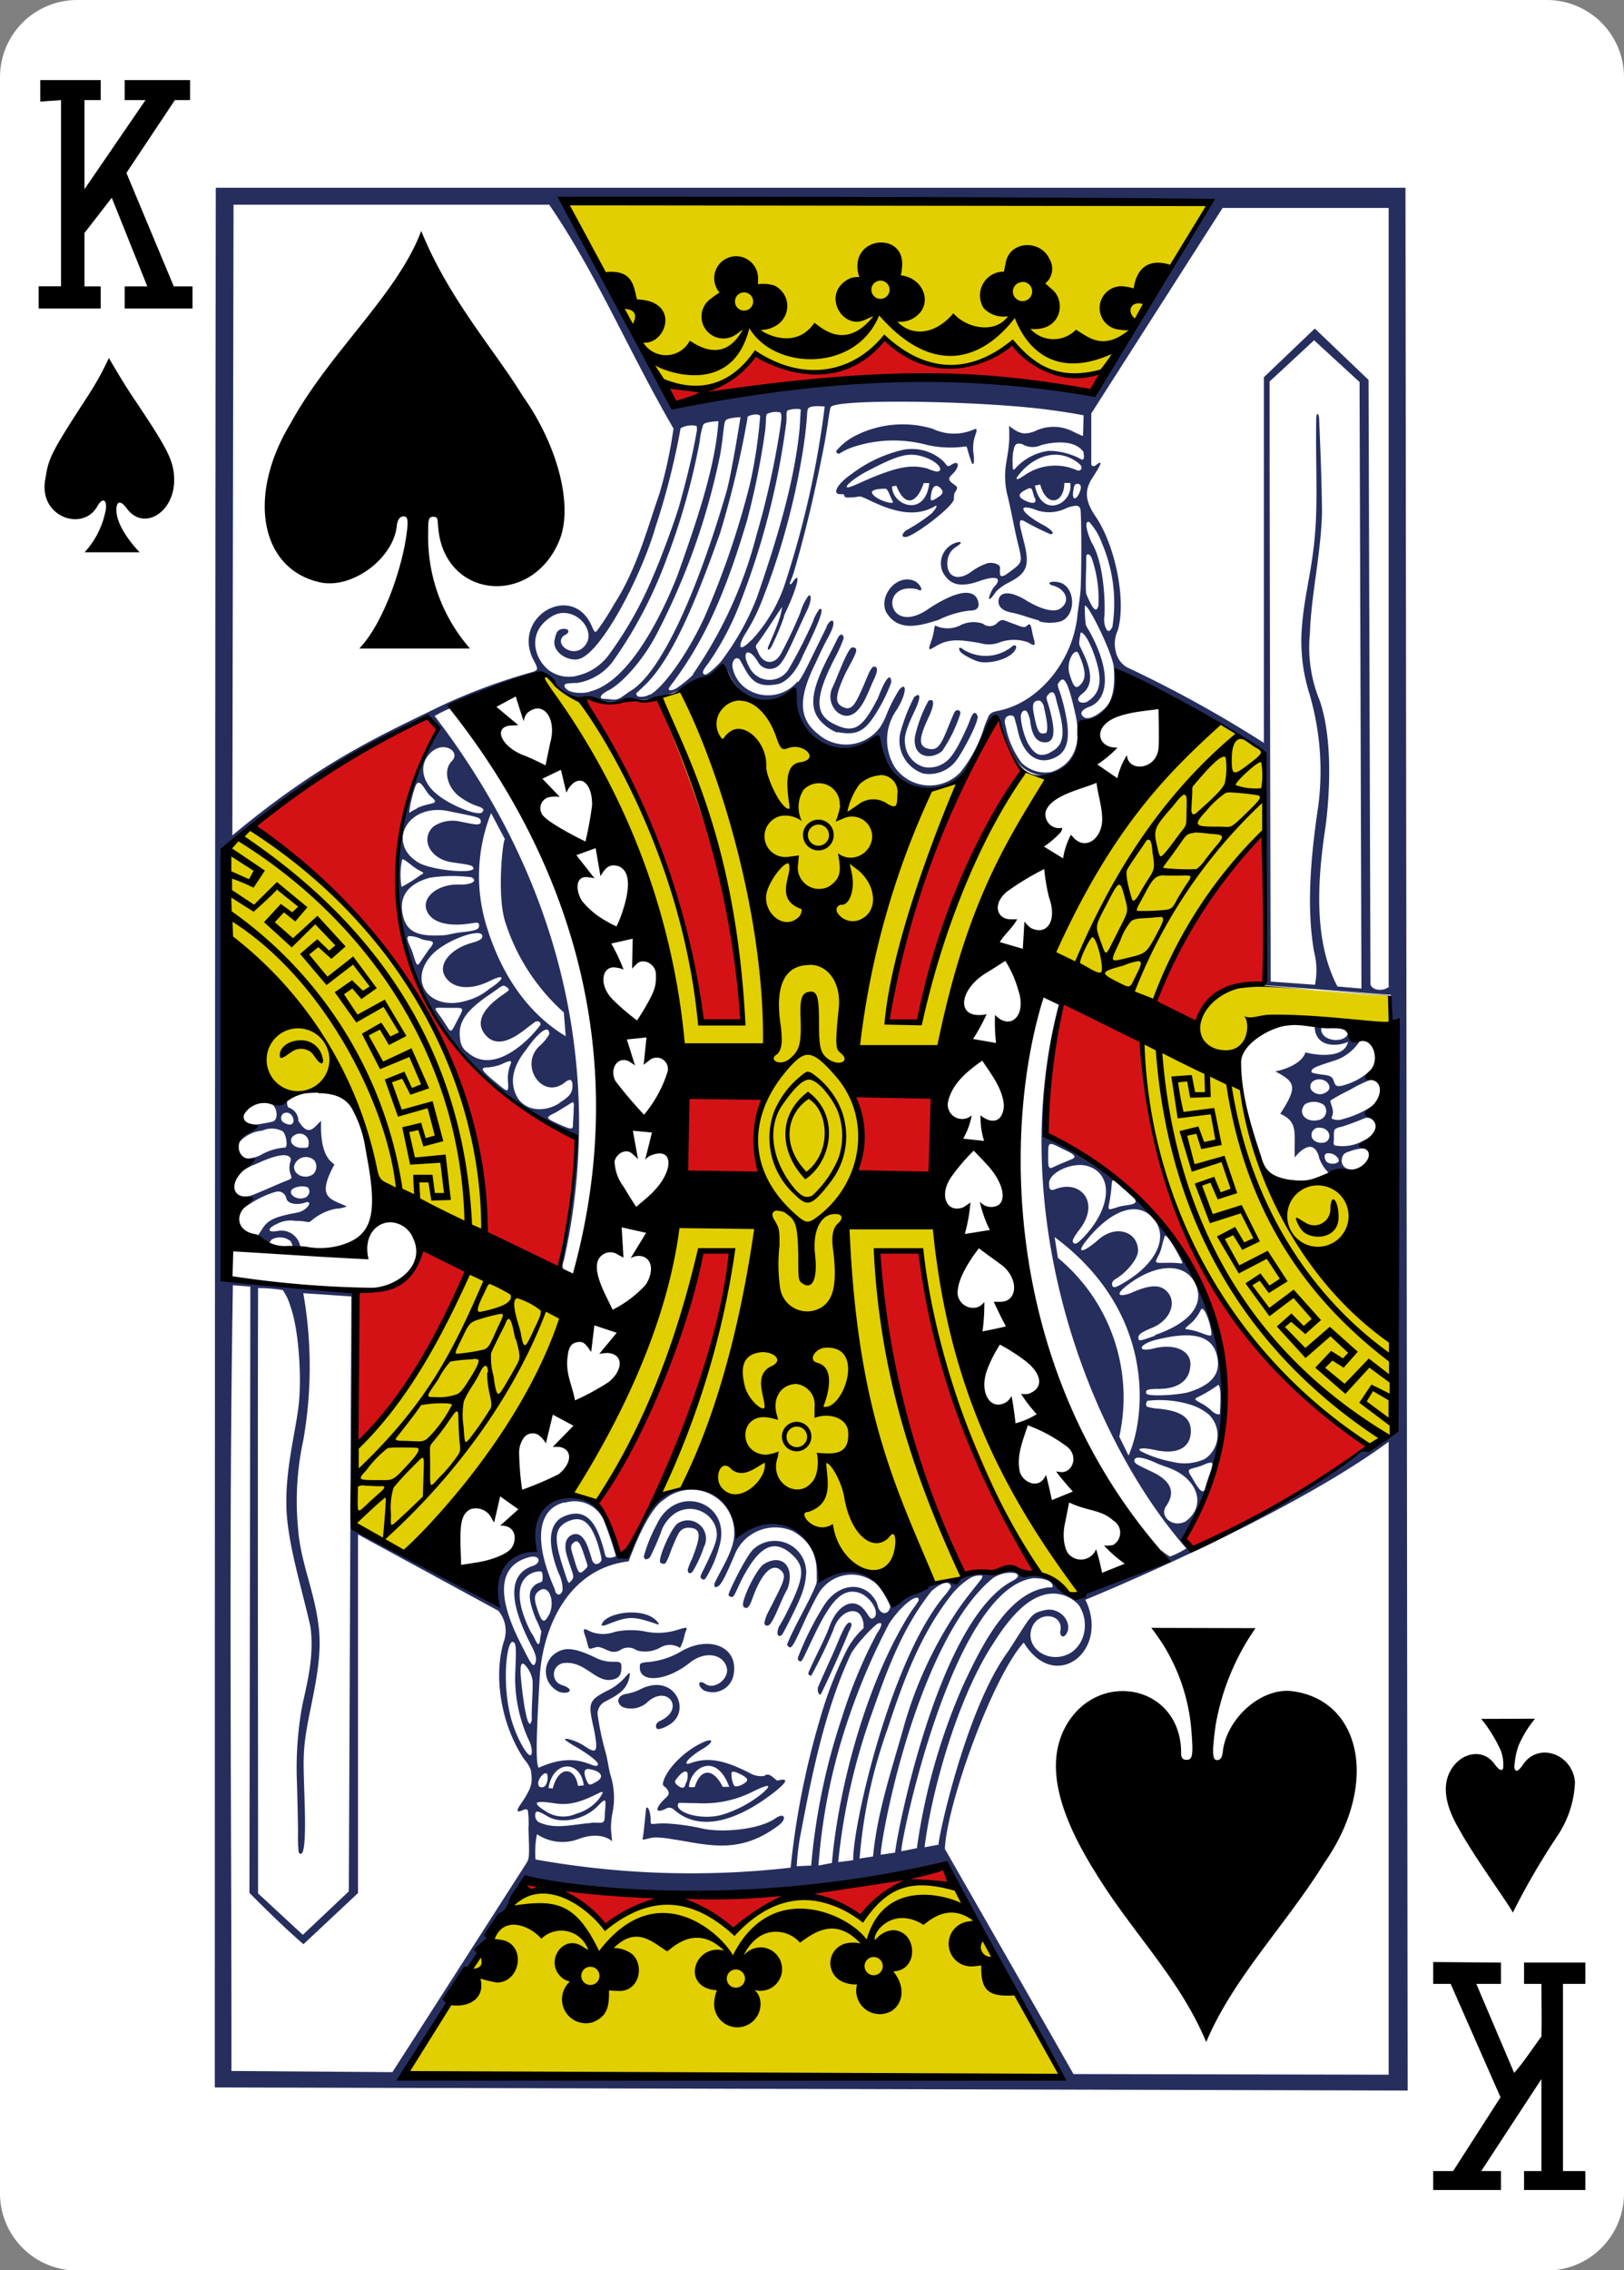 <svg xmlns="http://www.w3.org/2000/svg" viewBox="0 0 178.58 249.45"><rect x="0" y="0" width="178.58" height="249.45" fill="#808080" stroke="none"/><defs><style>.cls-1{fill:#fff;}.cls-2{fill:#262e5e;}.cls-3{fill:#e1cf01;}.cls-4{fill:#d41216;}</style></defs><title>KS</title><g id="Слой_2" data-name="Слой 2"><g id="S"><g id="KS"><path class="cls-1" d="M8.5,0H170.08a8.48,8.48,0,0,1,8.5,8.5V241a8.48,8.48,0,0,1-8.5,8.5H8.5A8.48,8.48,0,0,1,0,241V8.5A8.48,8.48,0,0,1,8.5,0Z"/><path class="cls-2" d="M23.73,20.63H154.55l.24,209.09-131.17-.34s0-136.45.11-208.75Zm92.62,207.28s-7.52-13.83-11.46-21.39a4.27,4.27,0,0,0-.89-1.37c-.45-.34-.59-.17-2.3.2a100.19,100.19,0,0,1-43.33,1.28c-.64-.08-.89.22-.89.6-4.39,6.25-7.8,12.52-12.12,19.13a17.57,17.57,0,0,0-1,1.55Zm-44.28-26c-.73,0-1.55.46-1.4.07.09-.22.29-2.47.38-3.28.22-.36.53.58.5,1.46,0,.5.22.14,1.87.22a24,24,0,0,1,3.86.56c2.12.46,6.21.13,8-1.14,1-.69,1.31.06.33.79-4.42,3.33-7.92,2.06-11.76,1.5a10.07,10.07,0,0,0-1.74-.18ZM74,198.77a.69.69,0,0,0-.81,0c-1.36.63-1-.27,0-1.19.45-.41.44-.62.1-1.06-.17-.22-.46-.25-.39-.58.29-1.43,2.31-3.58,4.56-4.55.94-.39,1.08,0-.1.73-1.82,1.07-2.41,2-1.38,1.61,2-.72,3.82-.22,6.37,1.05a2.51,2.51,0,0,0,1.69.37c.46-.38.87.08,1.16.31s.21.21.42.17c1.45-.34.58.58-1.41,2-3.56,2.51-7.44,3.68-10.18,1.15Zm5.48.62a13,13,0,0,0,4.31-2.3c1.33-1.15.58-1-.94-.25a12,12,0,0,1-6.22,1.3c-2.07,0-2-.13-2.08.13-.27.9,2.59,1.82,4.93,1.12Zm-4-3.52a2,2,0,0,0,.11-1.07c-.19-.31-.61-.08-1.13.58-.33.4-.28.46,0,.78a3.54,3.54,0,0,0,.38.24c.44.19.51-.22.6-.53Zm.91.53c.64-2.15,2.07-2.11,3.08-.05h.72c-1.48-4-4.33-2-4.43,0a1.2,1.2,0,0,0,.63,0Zm5.33-.36c.67-.38.57-.63-.28-1.07-.61-.31-.94-.37-1-.17a2.75,2.75,0,0,0,.29,1.43c.27.16.64,0,1-.19ZM72.2,189.9c-.13-.2-.1-.57.37-.79,2.88-1.32.78-4.13-1.45-2a2.67,2.67,0,0,1-2.57.5c-.77-.34-.78-1.26.24-1.46a6,6,0,0,0,1.5-.46c3.87-2.06,5.93,2.42,3.18,3.91-.56.33-1.16.51-1.27.32Zm-10.86-4.07a2.43,2.43,0,0,1-.32-4.12c.94-.64,1.9-.81,4.49.46,1.82.9,2.87-.07,2.82,1,0,.63-.06,1.27-1.13,1.42-1.72.25-2.9-2.07-5.12-1.85a1.24,1.24,0,0,0-.24,2.44c1.54.51.6,1.13-.5.67Zm28.93.36c-.29.13-.42-.49-.3-.83.79-1.85,1.51-3.32,2.23-5.06.56-1.38.94-2,1.2-2s.38.2-.06,1c-.66,1.72-3.07,7-3.07,6.81Zm-12.92-.48c-.69-.49-.58-1.22.21-.67,1,.71,2.69-.59,2.35-1.82-.41-1.48-2.39-1.84-4.06-.51-2.62,2.09-5.49,2.2-5.49.56,0-.47-.06-.57,1-.64a8.72,8.72,0,0,0,3.41-1.09c3.18-1.94,6.58-.6,5.87,2.62a2.34,2.34,0,0,1-3.32,1.55ZM65.66,181c-.26,0-.74.25-.87.15s-.22-.77-.44-1.38c-.39-1.08,0-.75.67-.45a3.69,3.69,0,0,0,2.58,0,8.46,8.46,0,0,1,3.56,0,7,7,0,0,0,3.36-.23c1.34-.41,1-.26.76.56a5.3,5.3,0,0,1-.5,1.43,2.08,2.08,0,0,0-2.24,0,3.39,3.39,0,0,1-2.53.27,1.56,1.56,0,0,0-1.85,0c-1.06.51-1.54-.33-2.5-.38Zm20-2.26c.19-.32.46-.77.72-1.28,2.07-4.09,2.21-5.23.75-6.6-2-1.85-3.64-1-5.53,2.64-.45.9-.72,1.58-.91,1.85s-.46.08-.58-.05,1.85-4.16,2.67-5a3.46,3.46,0,0,1,5.87,2.6c-.12,1.53-.42,2.38-1.83,5.19-.35.69-.65,1.28-.84,1.57-.66.44-.51-.57-.32-.91Zm-19.52-.16c.32-1.45,5-2.13,6.26-.22.12.19,0,.18-.48,0-2.39-.79-2.86-.75-5.15.15-.35.14-.59.19-.63,0Zm17.92-.27a4.35,4.35,0,0,1,.43-1.2c1.57-3.07,2-3.82,1.53-4.39-.94-1.12-2.19-.15-3.33,3.06-.43,1.2-.73.95-.93.76-.41-.37,1.37-4.1,2.23-4.66,1.94-1.22,3.47.2,2.61,2.7-.67,1.14-1.22,2.88-1.85,3.8-.29.41-.7.29-.69-.07Zm-7-5c-.09-.15.09-.36.77-1.79.92-2,1.21-2.7.83-3.82a3,3,0,0,0-4.73-1.18A4.17,4.17,0,0,0,72.82,168a28,28,0,0,1-1.35,3.13c-.29.28-.69.34-.66-.16a16.85,16.85,0,0,1,1.4-3.44c2.14-4.64,8.34-2.49,6.89,2.39a12.69,12.69,0,0,1-1.53,3.55c-.2.24-.54,0-.55-.22Zm-1.43-.85a7.88,7.88,0,0,1,.48-1.19c1-2.58,1.05-3.37-.48-3.4-.91.12-1,.49-1.85,2.52a7.59,7.59,0,0,1-.56,1.33c-.16.22-.47.09-.6,0-.33-.33,1.1-3.66,1.86-4.29a2,2,0,0,1,2.93,2.55,13.86,13.86,0,0,1-1.21,2.66c-.25.36-.58.31-.57-.14Zm-37-30-5.28-.36a46.56,46.56,0,0,1,0,16.16,31.66,31.66,0,0,0-.57,9.75c.28,3.78,1.89,7,2.29,11,.3,2.9-.35,5.93-.93,8.82-1,4.83-.76,5.33-.62,11,.13,5.25-.36,5.06-.67,4.75a15.11,15.11,0,0,1-.08-2.07c0-1.11-.06-3.81-.12-5.68a38.39,38.39,0,0,1,.59-8.43c.62-2.77,1.32-5.61.89-8.68-.87-3.87-2.09-7.74-2.52-11.47-.53-4.61.77-9.23,1.2-12.57s0-8.81-.88-11.14a5.91,5.91,0,0,0-.84-1.78,18.07,18.07,0,0,0-2.71-.22c-.06,22.17,0,44.35,0,66.52l4.92,4.55,5.06-4.78ZM39,167.85s7.51,4.3,15.79,8.53c-.79-4.84,1.71-5.57,4-6.13-.56-9.34,8-7.43,9.36.69H69c1.49-4,3-6.84,6.36-7.51,2.63-.52,5.22,1.14,5.88,5-.11-.27,8.72-5.16,9,5.17,4-2.49,6.88-.34,8,2.81,1.69-2.57,5.93-2.69,7.29-2.87.47-.55,1.3-.86,2.82-.84,1.3-.07,3-1,3.94.14,1.36.22,2.4,0,3.57.86.93.71,2,2.27,3.51,1.19,2.94-1.41,6.25-2,8.89-3.75,0,0-.7-.89-.5-.76a3.39,3.39,0,0,0,.9.66,9.63,9.63,0,0,0,1.79-.89c-11-12.58-20-37.13-14-59.85.16-.39-.5-.54-.83-.67.1-.18,1.72,0,1,1.5-.69,4.35-1.47,9.07-1.64,12.67a6.31,6.31,0,0,0,0,.84c24.6,11.29,21.58,35.75,15.26,44.26l1,1.32c.44.3,19.35-10.68,18.72-11.13l3.58-1.77-.58-48-14.15-1.08a1.29,1.29,0,0,1,.33-.51c.13-2.92-.14-7.25,0-10.88.05-10.35.16-13.88,0-14.16-4.36-2.87-10.87-7-16.35-9.08a18.21,18.21,0,0,1-.26,4.54c-5.12,1.63-2.74,3.71-4.64,5.94a4.1,4.1,0,0,1-5.69,0c-1.71-1.66-2.52-5.45-2.52-5.45-2.71,2.88-2.15,6.37-5.78,7.68-5.84,2.88-7.69-5.73-7.35-5.53-2.24,2.14-8.51,3.89-9.19-5.17-2.82,2.58-6,1.3-7.33-1.88-1.72.06-3.65,1.4-5.39,2.13a13.56,13.56,0,0,1-5.22,1.1,12.38,12.38,0,0,1-5.24-.29,3.47,3.47,0,0,1-3.21-1.65,2.21,2.21,0,0,0-2.45-.89c-2.8,1.47-5.81,1.82-9.12,3.36-.2.15.29.41.13.36s-1.74.81-1.74.81C64.63,100.69,65.54,122.83,62,138.53a1.32,1.32,0,0,0,.15,1.36c-.53-.09-.54.07-.64-.27l1.74-13.18c.06-1.59.26-1.47-1.15-2.06a26.78,26.78,0,0,1-3.6-1.74c-4.09-3-8.71-6.72-11-11.35-6.42-10-4.31-21.82.51-31.23l-1.2-1.24A107.18,107.18,0,0,0,24.53,93.38l.06,47.07L39,142.1Zm-7-31.43a1.87,1.87,0,0,0-2.13-.21c-.11.1-.36.59-.43.58-.65-.17-1.11-.31-1.19-.85l.69-1.05c.55-.82,1.34-1.12,2.68-1.43.47-.11,1.19-.21,1.44-.32,1-.43,1.35-1.36.34-.94-.75.2-1.78.13-1.92-.54a.92.92,0,0,0-1.11-.71,10,10,0,0,0-2.74,1.25c-.39.23-1.12.76-1.12.76-.11.18-.54-1.13-.14-1.51a2.75,2.75,0,0,0,1.39-.13c1.19-.47,2.34-1,3.55-1.5.77-.3.84-.28.63-.82a2.19,2.19,0,0,1-.05-1.21c.14-.37.12-.56-.11-.71-.55-.36-1.85,0-3.68.85a6.2,6.2,0,0,0-1.27.65c.23-.57.09-.68.09-1.28a3.48,3.48,0,0,0,2-.52,6.27,6.27,0,0,1,2.4-.68c.36,0,.19-1.39-.22-1.78a2.52,2.52,0,0,0-2.25-.08,3.84,3.84,0,0,0-2.64,1.39c-.79.73,0-1.23,1.45-2a17,17,0,0,0,2.32-.38c.56-.12.65-1.41-.16-2-.5-.44,1.83-.45,1.78-.32s-.05.63.13.77a1.54,1.54,0,0,1,1.08,1.46c1.15,1.88,1.71.7,2.5,0-.16,4.09,1.27,4.55,1.46,4.81-2,3.67-.48,3.75,1.37,4.6a3.55,3.55,0,0,1-1.18.25,5.8,5.8,0,0,0-2.75,1.34c-.34.28-.36,0-1.71,0a3.18,3.18,0,0,0-2,.31c-1.15.51-1.15,1,0,.8A2.12,2.12,0,0,1,33,136.87a.67.67,0,0,1,0,.51c-.25,0-.81,0-.81-.07a1.55,1.55,0,0,0-.22-.89Zm1.75-4.95a.69.69,0,0,0,.1-1,2,2,0,0,0-1.66.17c-.7.55.58,1.46,1.56.86Zm.7-2.46a1.15,1.15,0,0,0,.11-1.5,1.34,1.34,0,0,0-2.22.63c-.09,1,1.27,1.52,2.11.87Zm-.5-3.38a1,1,0,0,0-1.48-.94c-.93.48-.37,1.49.79,1.44.65,0,.65,0,.69-.5Zm-2.72-3.31a.59.59,0,0,0,0,1.05c1.63.9,1.14-1.5,0-1.05Zm113.83,4.87c-.72-2.62-2.69,0-2.69,0-.08-2.69.44-3.89-1.59-4.8,2-3.07,1.61-3.49-.55-4.67.2,0,2.87-.58,3.32-2.09.1.07,4.18,1.07,4.69-1.15-1.23.56-3.65.64-3.68-1.74.23-.06.8,0,.75.13-.32,1.52,2.48,1.9,2.94.7a7.17,7.17,0,0,0,1.35.72,5.36,5.36,0,0,1-2.47,2.12c-2.17.72-2.92.91-2.92,1.34,0,.17.35.19,1,.32,1.34.1,1.32.38,1.49.83s.31.47.76.43a7.12,7.12,0,0,0,3.37-1.84c.13,0,.29,1.12.37,1.16,0-.19-1.09.13-2.78,1.12a22.13,22.13,0,0,0-2.09,1.14c-.13.16.2.66.24,1.21s-.29.69-.06.83a1.62,1.62,0,0,0,1.22,0,10.28,10.28,0,0,0,3.14-1.41c-.23.43.16,1.52.16,1.52a1.16,1.16,0,0,0-1-.18,24.58,24.58,0,0,1-2.56.95,1.54,1.54,0,0,0-.65.24c-.17.15-.14.5-.14,1s-.11.69.12.8a4.62,4.62,0,0,0,2.54-.25c.44-.19,1.37-.7,1.37-.7l-.29,1.51c-.39-.44-1.52-.11-2.27.18a.83.83,0,0,0-.58.68.93.93,0,0,0,.6,1.14,1.65,1.65,0,0,0,.7.07c-1.94.73-1.55,1-2.69.45a4.38,4.38,0,0,1-1.15-1.78Zm2,0a1.21,1.21,0,0,0-1.21-.44c-.29.15-.19.48-.1.72.25.68,2,.46,1.31-.28ZM146,125.32c.45-.59,0-1.39-.89-1.4a.79.79,0,0,0-.89.82c0,.86,1.39,1.08,1.78.58Zm-.94-2.26a1,1,0,0,0,.52-1.64,1.94,1.94,0,0,0-2.07-.09c-.89,1,.11,2.11,1.55,1.73Zm.7-3c.5-.26.59-.68.15-1.15-.79-.68-2.18-.15-1.73.83a1.18,1.18,0,0,0,1.58.32ZM44.16,97.46a16.82,16.82,0,0,0,2.07-1.29c.52-.28.36-.24-.31-.63s-1.6-1.32-1.7-1.07a7.8,7.8,0,0,0-.06,3ZM63,123.72c0-.51.09-1.29.08-1.85.1-1.08-.1-.76-.68-.41s-1.13.7-1.4.84c-1.08.53-1,.56.56,1.28,1.27.57,1.42.51,1.44.14Zm-1.48-2.53c1-.64,1.37-1,1.42-1.69s-.09-1.14-.82-.56c-2.5,2-5.07-1.89-2.79-4a4.77,4.77,0,0,0,1.07-1.3c0-1.24-1.37,0-2.52,1.68-1.27,1.55-2.06,3.48-.94,5.35.89,1.36,2.87,1.63,4.58.55Zm-5.67-2.5a4,4,0,0,1,.2-1.49c.28-.71.27-.8-1-.21a5.91,5.91,0,0,1-1.35.3c-1,0-.78.32.71,1.56s1.55,1.35,1.44-.16Zm3.54-6c.16-.37-.17-.51-.49-.44,0,0-.57.41-1.21.91-1.94,1.52-3.37,1.7-4.33.54s-.57-2.57,1.62-4.17c1-.7,1.19-.75.73-1.06s-.38-.2-1.76.74c-2.79,1.88-3.63,3.16-3.35,5a1.9,1.9,0,0,0,.86,1.46c2.66,2.35,6.35-.89,7.93-3Zm2.81,1.11L62,111.25a22.44,22.44,0,0,1-6.46-10c-.95-3.07-.19-9.45,0-9L54,89.35a18.69,18.69,0,0,0-.47,12.51c1.23,4,3.7,9,8.67,12Zm-12-1.5c.91-1.73.93-1.54-.8-1.55-2,0-1.77-.26-.65,1.43.9,1.35.75,1.47,1.45.12Zm1.2-2.37a6.46,6.46,0,0,0,2.4-1.26c1.75-1.13,1.82-1.75.07-.88-2.25,1.12-4.23.83-5-.62-.65-1.3.72-2.92,3-3.56.76-.21,1.17-.4,1.17-.73,0-1-3.81.34-5.39,1.88-3,3-.38,6.49,3.75,5.17Zm-4.91-4.62c.1-.15.37-.53.62-.91,1.08-1.25.18-.87-.78-1.21a3.32,3.32,0,0,0-1.32-.33c-.57.09.19,1.19.38,1.89.51,1.59.45,1.53,1.1.56Zm4.07-2.85c1.92-.18,2.12-.37,2.12-.77s-.23-.32-1.2-.18c-2.57.35-4.26-.3-4.62-1.65s1.35-2.74,3.66-2.66c1.25.05,2.09-.39,1.32-.8a16,16,0,0,0-4.62.06c-2.29.66-3.22,1.93-3,3.68.31,2.17,1.5,2.8,4.4,2.64.56,0,1.26-.25,2-.32Zm1.48-7.06c0-.34-.54-.38-2.36-.65-2.42-.36-3.5-2.59-2-3.94a3.74,3.74,0,0,1,2.6-.59c1.6.29,2.57.62,2.59.08s-.46-.52-3.46-1.15c-4.53-1-7,3.47-3.39,5.64,1.38.82,6.06,1.29,6.06.61Zm1.13-6.33c0-.17-.15-.3-.49-.43a6.94,6.94,0,0,1-2-1c-1.49-1-2-3-1-4s-.77-2.22-2.16-1.07-1.32,3.07.34,4.55,5.21,2.78,5.22,2Zm-7.34-.26c1.58-.74,2.71-.31,1.5-1.33-.67-.62-1.25-2.39-1.72-.89A13.83,13.83,0,0,0,45,89.26c.1.11.08-.08.85-.41ZM101.53,85A3.82,3.82,0,0,1,99,80.53a19.69,19.69,0,0,1,1.53-3.94c.8-.63.69.2,0,1.64s-1.18,2.66-1,3.54a2.87,2.87,0,0,0,2.1,2.52,3,3,0,0,0,2.36-.57c.78-.55,1.51-1.94,2.38-3.87.28-.54.65-2.21,1.12-1.19.22.52-1.64,4-2.34,4.91A3.72,3.72,0,0,1,101.53,85Zm10.81-1.18a3.73,3.73,0,0,0,3.31,1c2.36-.83,3.44-3,2.54-6.62-.45-2-.84-3.25-1.23-3.5-.19-.12-.4.11-.58.38s.08.61.35,1.55c1.13,4,.84,5.76-.54,6.52-2,1.1-3.72-.16-4.3-3-.09-.44-.36-1.33-.36-1.33-.16-.39-1.4-.31-.94,1a9.63,9.63,0,0,0,1.75,4Zm10.14-10.4c0-1.39-3-7.46-3.19-6.81a15.2,15.2,0,0,0,.1,2,2.55,2.55,0,0,0,.33.63c2.57,4.55,2.17,7.76-.06,8.47-.75.34-.92.68-.58,1,.68.74,2.4-.73,2.74-1.26.84-1.2.72-3.38.66-4Zm-43-1a28.88,28.88,0,0,0,3.74-6.73c2-5.79,4.12-12.45,4.71-18.61.06-.77.1-2,.14-2.05-.16-.18-1.15-.09-1.49.09-.16.2-.05.66-.11,1.26a84,84,0,0,1-5,19.65,31,31,0,0,1-3.38,6.56c-.23.34-.51.69-.63.89-.33.47-.09.78.3.58a8.24,8.24,0,0,0,1.74-1.64Zm-3.3,1.69a47.68,47.68,0,0,0,7-15.29A92.47,92.47,0,0,0,85.8,47c.11-.85.21-1.42,0-1.68a2.2,2.2,0,0,0-1.46.17c-.17.24-.06.74-.21,1.89a83.16,83.16,0,0,1-2,9.87C79.55,65.94,77.13,70.79,74,75c-.26.36-.49.59-.46.74s.34.2.84-.11a13,13,0,0,0,1.88-1.53Zm-4.7,2.24c1.51-.85,4.17-4.56,6-8.56a93.18,93.18,0,0,0,5-14.66,52.84,52.84,0,0,0,1.11-7.4c-.12-.4-1.6-.07-1.39.21a107.74,107.74,0,0,1-3,12.59c-2.92,8.3-5.45,13.94-8.17,16.65l-1.06,1s0,.31.24.36a1.79,1.79,0,0,0,1.25-.24ZM69.21,76c3.41-1.9,7.39-10.76,10.65-21.88.56-1.91,1.57-8.28,1.57-8.28s-1.35.05-1.61.33-.22,1.37-.61,3.7a74.79,74.79,0,0,1-7,19.8c-1.44,2.81-3.82,5.46-5.33,6.21-.84.42-1.09.89-.47.92,1,0,1.13.26,1.88-.15Zm46.66,99.11c-2.56,0-4.73,2.43-6.66,5.5-4.11,6.29-6.87,16.79-7.54,22.38l1.55-.29c-.24.11,2.9-14.87,7.67-21.28,2.57-4,2.46-4.11,3.91-4.47,1.84-.48,3.3,1.5,2.39,2.69-.32.4-.69.11-.58-.47.32-1.83-2.36-2.18-3.11-.38-.86,2.07,1.43,3.91,3.67,3.1,2-.7,2.83-3.49,1.43-5.55a3.86,3.86,0,0,0-2.73-1.23Zm-13.45-.26c-3,3.83-4.56,7.76-6.44,13.13a69,69,0,0,0-3.81,16.64l1.65-.21c-.06-3.88,4.19-22.31,10.17-29.22.34-.43.61-.8.58-.9-.33-.93-1.75.19-2.15.56Zm6.76-1.43c-4,3.24-7.13,10.31-9.22,16.85-2.25,7.06-3.26,13.54-3.09,13.54l1.57-.24c-.12-.4,4.42-25.3,12.85-29.83.73-.37.88-.73.26-.89a3.46,3.46,0,0,0-2.37.57Zm4.44,0c-8.66,1.14-14.31,27.61-14.5,29.81,0,0,0,.2,0,.2l1.72-.35,0-.13a68.09,68.09,0,0,1,5-17.61c2.1-4.54,5-10.33,9.33-10.89.35-.05.68.1.56-.31-.26-.65-1.56-.73-2.15-.72Zm-51.57-8.33c-3.13.8-3.23,4.54-1.14,9.32.16.36.12.55.29.7.35.31.63-.13.67-.42a4.15,4.15,0,0,0-.46-1.86c-1.28-3.31-1-5.21.3-6.05,3.27-1.69,4.15,1.77,4.65,3.35.12.39.16.92.37,1a1.34,1.34,0,0,0,1-.14,42.88,42.88,0,0,0-1.4-4.09,3.52,3.52,0,0,0-4.24-1.76Zm-22.68,3.53,0,39.4-6,5.62c-2.57-2.2-5.94-5.64-5.94-5.64l.1-66.62-1.92-.15c-.48,28.62-.14,57.66-.16,86.34l17.7.13,14.65-22.83a3.28,3.28,0,0,0,.24-.42c.18-.44.16-1.09.07-3.52a9.5,9.5,0,0,0-.07-2c-.15-.23-.46-.06-.75.06s-.48.09-.32-.26c.09-.2.39-.63.64-1,.82-1.35,1-1.78.75-3.27a3.72,3.72,0,0,0-.7-1.11c-2.47-3.63-3.47-9-2.25-13A3.43,3.43,0,0,0,54.8,177Zm77.48-42.37c-1.61-.83-1.58-.81-1.59.76,0,1.17,0,1.45.47,1.29.63-.32,1.41-.62,2-.87,1.12-.38-.3-.87-.87-1.18Zm6.37,4.06c-1.25-1-.79-.88-1.15,1.37-.21,1.35-.48,1.38.92.94.8-.28,2.44-.11,1.7-1,0,0-1.23-1.06-1.47-1.27ZM73,164.8c-1.91,1.16-3.87,6.77-3.87,6.77-6.69.79-9.5,7.37-9.79,12.85-.24,4.33-.53,9.38-.1,9.83,4.39-2,6.08.3,6.5-.31.19-.27-1-1.16-2.43-2a9.16,9.16,0,0,1-1.07-.68c-.53-.44,1.07-.06,2.07.63,1.29.87,1.51.69,1-1.87-.61-2.78-.71-3.12,1.43-4.22a5.85,5.85,0,0,0,2-1.5c.5-.55.62-.68.44.12-.31,1.4-1.56,2-2.68,2.58a1.51,1.51,0,0,0-.79,1.35,30.63,30.63,0,0,0,.85,4.09c.24.82.33,1.65.53,2.49a8.32,8.32,0,0,1,.28,4.19,8.1,8.1,0,0,0-.18,2l.12,1.21s-1.19-1.23-3.82-.2a5,5,0,0,1-4.44-.58,9.72,9.72,0,0,0-.16,2.78,96.7,96.7,0,0,0,28.05.9A89.15,89.15,0,0,1,90.14,189a43.07,43.07,0,0,1,2.94-7.62A8.5,8.5,0,0,1,94.87,179c.08-.05.09-.08.09-.11a1.41,1.41,0,0,0,0-.21,2,2,0,0,0-.5-1.39c-.9-.72-2.34.21-2.82,1.81a51.36,51.36,0,0,1-2.45,5.06c-.11-.07-.37-.07-.28-.4.73-1.68,1.72-3.47,2.29-5,.77-2.18,2.46-3.34,3.72-2,.44.47.61.91.81,1.05s.35,0,.47-.14c.48-.72-.62-2.34-1.81-2.67-1.71-.48-3,.77-4.91,4.81-1.12,2.32-1.32,2.91-1.5,2.73,0,0-.33,0-.22-.44a32.63,32.63,0,0,1,2.78-5.57c1.59-2.65,4.54-2.86,5.79-.57.19.32.19.72.41,1,.38.49,1,.39,1.16-.42-.17-.53-1.21-2.47-1.93-2.8a4.18,4.18,0,0,0-5.37.6c-.38.33-.79,1-1.91,3.32-1.66,3.66-1.7,3.67-2.15,3.08.66-1.78,2.42-4.67,3.12-6.45a1.48,1.48,0,0,0,.15-.82c0-1.29.17-3.57-2.56-5.19a4.81,4.81,0,0,0-6.45,2.53c-.8,1.89-1.38,3.19-1.79,3.46-.57.38-.46-.15-.41-.34.81-1.71,2-3.44,2.13-5.16a4.71,4.71,0,0,0-7.69-4ZM48.64,77.5a63.85,63.85,0,0,1,10-3.68c.51-.22.59-.27,0-1.34C56.28,67.77,62.81,64,65,68.64c.3.62.36,1,.66.66a29.08,29.08,0,0,0,1.86-2.89c2.5-3.87,3.64-8.28,5-12.18a49.68,49.68,0,0,0,1.54-7.14c-5-8.62-8.41-16.92-13.67-24.6l-34.71,0L25.55,91.8c9.7-8.09,16.31-11,23.09-14.3ZM87.7,75c.43-.45.79-1.18,2.3-4.28.27-.55.7-1.41.88-1.8.22-.74,1.07-1.19.66.11A9.39,9.39,0,0,1,91,70.16c-.5.9-1,2-1.33,2.73-1.93,3.86-1.84,6.12.31,7.79a4.65,4.65,0,0,0,6.8-.77,7.42,7.42,0,0,0,.59-1.1,17.62,17.62,0,0,1,1.5-3c.81-1,.93.25-.26,2.18a5.7,5.7,0,0,0-.21,6.32,4.66,4.66,0,0,0,7.19.57,14.64,14.64,0,0,0,2.64-5c.16-.46.32-.8.43-1.07.17-.42.43-.57,1.08-.7,4.45-.85,8.2-5.42,8.73-10.41.07-.68.26-1.87.33-2.58.14-1.42.14-8.75,0-9.18a.45.45,0,0,0-.5-.36,3.38,3.38,0,0,0-1,.24,4.28,4.28,0,0,1-3.56.15,3,3,0,0,0-1-.21c-.63.06.2,1,2,1.94.78.42,1.39,1,.76,1a28.79,28.79,0,0,1-2.68-1.33c-1-.61-.73.16-.22,2.19.69,2.72.29,3.48-1.86,4.55a5.56,5.56,0,0,0-1.2.88c-1.14,1.68-.85.44-.27-.45,1-1,.37-1.38-1.63-.67-2.3.81-3.33.22-4-1.06a2.39,2.39,0,0,1,1.78-3.25c.37,0,.3.14-.24.51a2,2,0,0,0-1,1.65c-.13,1.55,1,2.22,2.54,1.17a6.26,6.26,0,0,1,1.87-1c.56-.13,1.39.08,1.38.52a4.2,4.2,0,0,0,0,.73c.14.49.93-.21,1.28-.46,1.17-.87,1.13-1,.81-2.47-.52-2-.79-3.81-1.29-5.83a8.68,8.68,0,0,1-.15-3.33c.08-.54.29-1.65.34-2.41s0-1.84,0-1.84c1.16.89,1.64,1,2.78.61a4.69,4.69,0,0,1,4.35.06c.55.27,1,.45,1,.45l.07-2.28s-1.37-.29-3.91-.62c-7.64-1-23.31-1.22-23.89-.29-.15.23-.3,1.86-.72,4.13-.92,4.72-2,9.42-3.34,14-.29.93-.56,1.31-.41,1.34s.34-.35.47-.5c.74-.86.18,1.17-1,3.63a1.94,1.94,0,0,0-.18.54,27.78,27.78,0,0,1-1.2,2.88c-.29.65-.55.84-.55.43C85,69.78,85.87,68,86,66.69c-.79,1.14-1.94,3-2.81,4.14-.16.31,0,.4.15.77.52,1.4,1.79,1.53,2.52.26A49.23,49.23,0,0,0,88,67.34a5.89,5.89,0,0,1,.92-1.9c.3-.16.36.52-.18,1.65-1.63,3.43-2.33,5.35-3.13,6.06a1.49,1.49,0,0,1-2.29-.46c-1-1.66-1.87-1.11-.94.59a2.47,2.47,0,0,0,4.29.34,53.34,53.34,0,0,0,2.71-5.29,4.54,4.54,0,0,1,.75-1.41c.6-.23-.08,1.53-1.79,5-.55,1.36-1.45,2.78-2.65,3.22-2.94.64-3.33-.9-4.35-2.67-.5-.44-.94.26-.76,1a3.65,3.65,0,0,0,1.78,2.38,4.21,4.21,0,0,0,5.36-1Zm13.08,7.35a2.61,2.61,0,0,1-.09-1.74A14.63,14.63,0,0,1,102.1,77c1-.45.23,1.36.11,1.62-1.16,2.42-1.27,3.36-.19,3.64s1.43-.33,2.3-2.5c.46-1.11.64-1.6.79-1.67.34-.13.51,0,.49.34a15.74,15.74,0,0,1-2,4.1c-.93.78-2.34.79-2.83-.26Zm-8.71-1.85a4.66,4.66,0,0,1-1.57-1c-1.64-1.5-1.37-3.57.66-7.47.16-.3.75-1.48.94-1.87.34-.69.68-.43.67,0a16.61,16.61,0,0,1-1,2.21c-2.25,4.39-2.17,6.18,0,7.22s3.08.44,4.78-2.91C97.53,74.1,98,74.06,98,75a18,18,0,0,1-2,3.88c-1.11,1.63-2.07,1.92-3.93,1.56Zm.16-2.12a2.3,2.3,0,0,1-.68-2.86c.45-.87,1.6-4.19,2.15-4.38.87,0,.4.7-.68,2.74-1.27,2.71-1.23,3.44-.24,3.85s1.34-.4,2.68-3.57c.21-.5.51-1,.68-.9.22,0,.59.14-.12,1.57-.16.35-.45,1.07-.77,1.74-.91,2-2,2.46-3,1.81Zm15.1-5.76c-.37-.18-2.09-.86-1.83-1.42,0-.06.13,0,.18,0a4.62,4.62,0,0,0,5.59-.14c.34-.31.6-.1.41.28-.62,1.23-3.38,1.75-4.35,1.26Zm-5.07-1.78a7,7,0,0,0,.31-.94c.2-.71.15-1.23.32-1.14a3.15,3.15,0,0,0,2.62,0,3.2,3.2,0,0,1,2.59-.22,1.13,1.13,0,0,0,1.6-.14c.57-.45.59-.26,1.62.1.77.27,1.07.45,1.39.39.13,0,.38-.31.46-.29.25,0,.27.75.5,1.56s.09.88-.55.45a4.61,4.61,0,0,0-3.26,0,3.28,3.28,0,0,1-2.07.06c-1.92-.32-3.31-.57-4.75.26-.76.44-1,.67-.78-.07Zm-4.79-3.52c-.93-1.87,1.21-4.34,3.1-3.47.63.29,1.18,1.39.25.89-4.28-.87-3.22,5.4,1.39,2.09,3.07-2,5.23-2.34,5.41-.38-.09.72-.73.61-1.21.67a10.51,10.51,0,0,0-3.21,1c-2.24.71-4.42,1.29-5.73-.81Zm16.79.86c-1.05-.26-2-.67-3.05-.87s-1.57-.75-1.37-1.51,1.28-.87,2.91.12c1.8,1.1,3.11,1.36,3.77,1,1.33-.84.61-2.2-.66-2.55-1-.27-.26-.64.78-.33,1.65.62,1.69,3.62,0,4.24a4.64,4.64,0,0,1-2.36,0Zm-14.62-9.9a19.23,19.23,0,0,0,2.82-1.87c.22-.24.83-1,.35-.79-2.48,1.49-5.36.25-7.46-.77-1-.46-.75-.25-1.52-.2-.52,0-.94.14-1-.23,0-.17-.33-.1-.52-.12-.77-.07-.28-1.1,1.34-2.22a14.88,14.88,0,0,1,5.24-2.55,5.08,5.08,0,0,1,4.76,1.08c.5.47.45.79.9.5,1-.67,1,.21.17,1-.59.56-.38.72.36,1.25.34.26.06.5-.14.87a5.57,5.57,0,0,0-.05.65c-.16.8-3.8,3.62-5.12,4.1-.91.17-.43-.51-.09-.73Zm2.53-5.19h-.6c-.69,2.1-2,2.81-3,.29l-.48.06c0,2.13,3.65,3.47,4.1-.36Zm-4,2c-.25-.42-.53-1.38-.79-1.39-.71,0-1.7.1-1.46.53.36.7,2.53,1.34,2.25.86Zm4.86-.38c.66-.39.8-.66.37-1.09s-.84-.28-1,.62,0,.89.64.47Zm-8.87-1.47c4.38-2,6-2.24,7.83-1.75a4.78,4.78,0,0,0,1,.33c.85,0,.31-1-1.23-1.55-1.75-.62-2.85-.34-6.21,1.41-2,1-3.57,2.54-1.4,1.56Zm12.7-2.4c-.06-.12-.32-.91-.4-1.2s-.14-.58-.23-.59a11.65,11.65,0,0,1-4.3-.16,14.13,14.13,0,0,0-8.26.28,7.18,7.18,0,0,0-1.28.62c-.18.16-.44,0-.44-.23a6.67,6.67,0,0,1,2.23-1.74,11.45,11.45,0,0,1,8.39-.7,5.42,5.42,0,0,0,4.5.08c.62-.27.18.4,0,1.28a4.66,4.66,0,0,0,0,1.49c.08.84,0,1.26-.23.87Zm45.84,177.14V158.43c-11.54,8.5-33.35,17.36-33.35,17.36,2.74,5.59-3.31,10.37-6.78,4.7-3.57,4-8.49,18-8.67,22.68,0,0,9.5,16.57,14.14,24.74ZM89.2,205a69.94,69.94,0,0,1,3.39-16.29,53.85,53.85,0,0,1,3.81-9.16c.67-1,.71-1.44,0-1.07a16.63,16.63,0,0,0-2.75,3.1c-3.12,6.57-4.56,14.47-5.71,20.49a26.91,26.91,0,0,0-.33,3Zm2.28-.29c.74-8.47,3.86-19.91,8.55-27.37.44-.71,1-1.33,1-1.58-.06-.72-1.87.53-3.27,2.67a71.82,71.82,0,0,0-4.34,10.06A64.74,64.74,0,0,0,90,205ZM96,204c.48-4.88,2-9.36,3.27-13.85a44.7,44.7,0,0,1,6-13.16c.78-1.17,1.69-2.26,2.56-3.37a.74.74,0,0,0,.2-.48,2.05,2.05,0,0,0-1.43.32,8.34,8.34,0,0,0-2,1.82c-3.44,4.39-5.3,9.52-7,14.7a55.14,55.14,0,0,0-3.08,14.25ZM65,200.3c.7-.05,1.15.08,1.35-.11s.13-.67.19-1.3c.14-1.35,0-1.27-.84-.4-1.4,1.44-3.94,2-5.45,1.12-.76-.44-1.29-.74-1.36-.38a.88.88,0,0,0,.35,1c1.84.83,3.57.26,5.76.09Zm-1.63-1a4.88,4.88,0,0,0,2.49-1.62c.53-.75.52-.85.12-.71-2,1-3.24,1.45-5,1.19-2.37-.37-2.47-.06-.9.92a3.48,3.48,0,0,0,3.29.22Zm-3.49-3c.37-.27.47-1.38.17-1.44s-.74.49-.85.93c-.11.59.32.74.68.51Zm3.68-.05.63-.06c-.32-2.76-3.33-2.88-3.88.28l.47.07c.62-2.52,2.44-2.45,2.78-.29Zm2-.45c.92-.51.6-1.14-.64-1.38-.81-.19-.77.47-.35,1.37.21.45.36.37,1,0Zm-7.08-3.38a3.13,3.13,0,0,0-.28-1.1,16.2,16.2,0,0,1-1.52-7.91c.08-2.28.11-3-.36-3-.67.31-1.06,4.55-.21,8.08.59,2.5,2.42,5.59,2.37,3.91Zm0-3.45c-.07-1.19.19-3.86.06-4.44a3.18,3.18,0,0,0-.88-1.64c-.4-.29-.5.26-.36,1.69.32,3.35.86,5.9,1.18,4.39Zm.33-6.11c.26-.48.16-1-.42-2.1-2.27-4.42-2.56-7.44-.19-8.54.27-.12.43-.14.61-.24.75-.41.46-1.17-.66-.86-3.09.86-3.7,3.75-1.09,9.09,1.33,2.66,1.53,3,1.75,2.65Zm.56-2.51c0-.19.12-.91.16-1.06a13.75,13.75,0,0,0-.62-1.42c-.87-2.23-.89-3.15.06-3.8.31-.18.63-.19.67-.39s.07-.86-.12-1a2.19,2.19,0,0,0-2.24,1.56c-.36,1.19,0,2.94,1.09,5.1.52.68.79,1.92,1,1Zm1-2.88c.72-1.47,0-3.37-1-2.72-.65.42-.69.86-.28,2.08.48,1.49.77,1.6,1.25.64Zm2.55-3.93c.29-.29,0-.7-.5-2.33-.47-1.38-.26-2.33.63-2.61,1.26-.31,1.7,1.75,2,2.62.14.67.58.85,1,.39.11-.13.14-.24-.05-1-.81-3.2-1.87-4.21-3.59-3.41s-1.38,2.38-.23,5.85c.15.46.26.81.37.86s.27-.24.43-.4Zm1.41-1.08c.38-.38.36-.21-.08-1.54-.49-1.52-.75-1.84-1.27-1.32-.33.33-.16.68.21,1.92.43,1.45.54,1.53,1.14.94Zm65.93-5.2c2.52-1.73,1.48-4.83-1.82-6l-1-.36c-1.52-.73-2.7-1-2.7-.39,0,.34.45.5,1.91,1.21,2.15,1,2.64,2.26,1.58,3.78-.77,1.1.66,2.36,2,1.74Zm2.28-3.78c.22-.88.55-1.64.7-2.16.21-.81-.06-.62-.6-.49-1.38.71-2.37.33-1.7,1.31.75,1.31,1.36,2.32,1.6,1.34Zm-.17-3.09a3.14,3.14,0,0,0,.5-5,6,6,0,0,0-1.85-1,11.51,11.51,0,0,0-4.85-.46c-.19.22-.19.56,0,.66a6,6,0,0,0,1.3.21c2.4.25,3.59,1,3.47,2.66s-1.52,2.42-4,1.86c-1.36-.29-2-.15-1.45.17a12.87,12.87,0,0,0,3.42,1.14,5.33,5.33,0,0,0,3.52-.29Zm-8.27-.45c1.93-4.34,3-15.73-8.13-24l.36,2.28a19.89,19.89,0,0,1,6.75,19.65Zm9.89-7.78a15.42,15.42,0,0,1-2.16,1.31c-.53.24-.55.29.18.69a5.3,5.3,0,0,1,1.14.78c.39.41.84.57,1,.42,0-.65.21-2.78-.17-3.2Zm-3.28.82c2.25-.71,3.45-1.79,3.19-3.59-.37-2.64-2.59-3.2-6.75-2.17-2,.5-2.17,1.44-.27.95,2.39-.6,4.27.31,4,2.06-.15,1.51-1.37,2.39-3.5,2.39-1.13,0-1.48.1-1.33.5s3.72.15,4.64-.14Zm-3.7-6.28c3.67-1.26,5.38-3.21,4.54-5.39-1-2.57-4.2-2.6-7.42-.21-1.5,1.1-1.27,1.51.19,1,1.89-.86,3.1-1,3.87-.31,1.4,1.24.46,3.41-1.66,4.18-1,.43-1.35.66-1.35,1,0,.49.18.37,1.83-.19Zm6.19,0c.09-.76-.77-3.4-1.14-2.79a5.22,5.22,0,0,1-.88,1.29c-1.26,1.13-1,.7.23,1.05.7.19,1.69.68,1.79.45ZM123.51,141c3.71-2.14,5.13-5.2,3.2-7.23-1.73-1.83-4.59-.77-7.25,2.55-1.23,1.53-.31,1.34,1.34-.11,1.91-1.69,4.35-.87,4.34,1.24,0,.89-1.29,2.41-2.49,3.11-.38.22-.44.56-.3.78s.44.08,1.16-.34Zm6.51-2.23c-.2-.58-1.59-3.05-1.9-3-.31.64-.33,1.47-.71,2.15-.52,1-.46.85,1.19.84,1.23,0,1.38.17,1.42,0ZM119.11,136c3.11-3.22,3.39-7,.47-7.87-1.62-.48-4.21.68-4.22,1.89,0,.75.14.88.8.61,2.75-1,4.93,1.62,2.4,4.66-.61.88-.69,1.1-.52,1.28s.39.13,1.07-.57Zm33.59-27.59V22.85H134.44L120,45.43l0,5.59c0,.19.32.31.54.07.82-.64.51,0-.44,1.46s-.67,2.66.38,4.21c2.22,3.29,3.38,9.33,2.43,12.52a3.46,3.46,0,0,0-.2,2.37,2.58,2.58,0,0,0,1.2,1.67,132.81,132.81,0,0,1,15.07,8.31l0-40.18,5.6-5.35,5.91,5.65.21,66.32c0,.7,1.37,1,2.12.29Zm-3.2-66.43-5-4.59-4.89,4.53c0,21.6.12,65.94.12,65.94l4.87.35a8.14,8.14,0,0,0-.1-3.63c-.68-3.92-.64-8.71.46-16a30.06,30.06,0,0,0-1-12.44,19.26,19.26,0,0,1-.76-7.67c.34-3.88,1.41-6.81,1.54-12.39.08-3.19-.07-6.3,0-10.23.05-.52.27-.46.31.08.15,3.56.29,6.93.32,10.4-.11,4.52-1.21,9.16-1.33,13.29a15.34,15.34,0,0,0,1.07,7.34c1.9,5.47.65,13.88.63,14-.81,5.39-1.39,12.28,1.33,17.44l2.64.23ZM115.44,82.69c1.46-.67,1.75-1.85,1-4.7-.14-.5-.3-1.11-.35-1.34-.17-.7-.49-.77-.91-.22-.25.34,0,.41.37,2,.58,2.36.24,3.15-.64,3.14s-1.39-.65-1.61-2.18a3.21,3.21,0,0,0-.31-1.09c-.22-.35-.47-.29-.68.1s.23,2.57.9,3.57,1.22,1.22,2.27.74Zm-.4-2.12c.31-.59-.07-2-.27-3-.19-.52-.4-.65-.75-.56-.52.12-.49.69-.3,1.62.38,1.89.58,2.13,1.32,1.9Zm4.44-3.42c1.67-1,1.83-2.59.71-5.56-.46-1.23-1-2.09-1.35-2.09-.13.77-.24,1.19-.1,1.49s.35.72.51,1.08c1,2.2.69,3.46-.23,4.15s-.31,1.18.46.93ZM64.79,76c3.92-.84,7.46-7.12,9.69-12.72,2-5.64,4.18-11.84,4.52-17,0,0-1.48.06-1.66.37a7.74,7.74,0,0,0-.4,1.87,74.5,74.5,0,0,1-3.62,12.84A48.1,48.1,0,0,1,67.38,72.7a6.11,6.11,0,0,1-3.94,2.35,6.6,6.6,0,0,0-1.25.1c-.3.21,0,.69.74.89a4.39,4.39,0,0,0,1.86,0Zm54-.74c.6-.63.66-1.38,0-3-.19-.44-.27-.7-.5-.63-.47.13-1,1.37-.69,2.41.42,1.37.67,1.77,1.2,1.2Zm-55.37-1a6,6,0,0,0,3.66-2.48,41.94,41.94,0,0,0,4.76-8.51c.88-2,2.48-6.34,2.91-7.91.92-3.34,1.42-5.48,1.85-7.87a1.56,1.56,0,0,0,0-.68,2.44,2.44,0,0,0-1.76.25,79.58,79.58,0,0,1-2.76,10.86C70.51,63.36,66,72,63.56,72.44c-1.31.23-2.83-.92-2.58-2.09.15-.72.25-1,.6-1.17.85-.3,1.35.28.42.66-1.09.94.86,2.37,2.06,1.37,2-1.7-1-5-3.4-3.46-2.71,1.66-2,4.54-.31,5.9a3.75,3.75,0,0,0,3.07.62Zm19.2-3.89a17,17,0,0,0,3.85-6.7,103.37,103.37,0,0,0,4.22-19s-1.43-.15-1.75.15,0,.41-.62,4.51a79.23,79.23,0,0,1-4.66,17,20.21,20.21,0,0,1-1.76,3.4c-.87,1.52-.54,1.91.72.61Zm37.16-13c-.16-.08-.14,0-.21,0-.23.16-.08,1,.44,2.19,1.36,2.19,1.53,6.45,1.44,8.06a2.58,2.58,0,0,0,.07,1.18c.14.42.39.91.8.09a16.74,16.74,0,0,0-1.12-9.13,7.09,7.09,0,0,0-1.42-2.4Zm1,9.3a13.69,13.69,0,0,0-.75-5.39c-.22-.48-.62-.52-.58,0,0,1.17-.12,3.39,0,4,.59,1.37,1.06,2.24,1.32,1.32Zm-3.09-13.6h-.65c0,2.2-1.93,2.81-2.66.17l-.58.13c.77,3.74,4.26,2,3.89-.3Zm-3.92,1.66c-.34-1-.19-1.33-1-.9-.64.34-1,.7-.12,1.14s1.38.38,1.17-.24Zm4.91-.56c.27-.54.23-1-.17-1s-.4.25-.49.78c-.16.94.23,1.11.66.26Zm.34-3.66c.25-.08.18-.43.11-.87-1.06-1.47-3.69-1-4.63-.73a2.21,2.21,0,0,1-2.11-.12c-.61-.11-.7,0-.85.33a5,5,0,0,0-.19,1.59c0,.72,0,1.06.24.83a6,6,0,0,1,3.74-2,7.56,7.56,0,0,1,3.69,1Zm-7.23,2c0,.29.25.11.9-.3a5.86,5.86,0,0,1,5.74-.53c.45.15.73-.32.24-.72-2.4-2-5.35-.71-6.88,1.55Zm8.54-9.05L133.17,22.4l-71.26,0L74,44.73a109,109,0,0,1,46.37-1.25Z"/><path class="cls-3" d="M57.18,208.43c1.51-2.24,9,1.76,9.38,3.34,4.43-3.47,9.8-3.72,14.12.62,4.45-4.84,9.2-4.51,14.15-1.71-.55-1.09,6.33-5.92,10.51-2.85l11.32,20.08-72.47.24c4.28-6.41,8.07-14.06,13-19.72ZM26,103.66c-.5-.34-.29-.59-.51-1.2-.39-1.09-1.93-11,2.1-11.31,6.52,2.88,14.84,13.19,18.7,19.49,4.78,7.81,9.61,25.76,6.94,25-.38-.11,8.23,8.49,8.83,9.33,1,1.38-14.53,27.12-17.09,26.2-.77-.28-5.93-3.35-5.93-3.35l.15-8.59s8.11-16,8.56-21.31c.17-2-5.58-5.46-5.85-6.16-.65-1.73-.57-8.18-3.92-11a5.15,5.15,0,0,0-3.38-.81c-.72,0-1.47.33-2.09.29a3.09,3.09,0,0,1-2.7-1.57c-3.41-7,.05-12.46-3.81-15Zm126.74,5.74,0,3.17c-5,1.09-13.86-3.14-16.54,3.67.34,7.36,2,10.66,3.14,12.89.87,2,7-.29,9.11,1.72,4.47,3.44,5.13,11.27,5.16,17.36,0,3.62.27,7.13-.91,9.67-2.37,3.87-13.85-6.37-18.66-15-21.53-39.1-16-26.74-18.08-38.12-.13-6.16,16.92-25.95,16.92-25.95s6.21,3.74,6.21,3.74c.15.06-.13,26-.13,25.87,4.88.25,9.65.82,13.74,1ZM115.25,85.71c-9.46,13.54-12.67,33.76-12.06,47.87,1.23,21.07,16.28,39.84,15.27,41.62-.17-.13-.56.08-.72,0a9.88,9.88,0,0,0-7.66-2.56c-3.39-.06-4.32.95-6.27,1.14-5,.49-4.56.62-8.77-1-2.14-.81-3.33-3.21-5.37-4-5.64-2.28-8.09-3.95-12.73-5.34-4.54.41-11.46,2.55-14.08.81,16.89-34.09,15-55.19-3.37-90.12,1.56.46,1.8,1.92,3,2.27,3.88,1.5,9.22.93,12.42-.46,3.48-1.56,6.76.72,6.71.65,6.85,4.81,15.13,7.93,19.44,10.07,1.27.66,2.88-.38,4.29-.66,2.88-.58,5.35-1.81,7.5-1.1a25.29,25.29,0,0,1,2.43.86ZM72.72,41.84c-.92-1.72-10.29-19.71-10.29-19.71l70.43.42L122.28,39.91c-1,.94-6,3.57-11-2.38.91.56-7.52,6.14-13.91-.23A12.22,12.22,0,0,1,90.07,41c-3.48.28-6.9-1.68-7.11-2.1.7.36-5,6-10.24,3Z"/><path class="cls-4" d="M80.44,212c-5.82-6.06-13.89-.6-13.79-.26C64,209,61.07,207,57.51,208.1c0,0,.22-1.22.25-1.24,12.17,1.46,28.9,2.12,46.5-1.4l.44,1.91c-4.56-1.39-7.65.7-10,3.48-8.39-4.63-10.23-.53-14.25,1.14Zm16-74.34,4.83-.1c.91,14,12.66,35.55,12.94,35.55-.81-1.14-8.57-.25-8.51-.1-4.27-11.37-9-22.72-9.26-35.35ZM68.18,171s-1.56-4-2.48-5.75c5.07-8.66,9.24-17.62,11.37-27.59l3.46,0c-1,13.77-12,34.66-12.35,33.31Zm62.21-1.84c7.36-14.19,6.36-33.5-15.2-44.34,0,0,.46-14.61,2.07-14.64.36.11,9.78-.12,9.78-.12,3-6.75,6.65-13.63,12-18.3l.14,16.21c-4.1.4-6.61,1.71-7.85,4.92l-5.69,1.27c.42,16.28,6.55,31.32,24.75,44.84-4,3-15,9.86-18.9,11-.75.23-1.08-.86-1.08-.86ZM39.22,158.9,39.38,142c2.76-.6,4.93.2,7.21-4.74,0,0,3.82,1.81,5.1,2.48C48.11,146.15,45,153,39.22,158.9ZM75.45,129l.18-8.57,8.15.24a15.91,15.91,0,0,0,0,8.71Zm18.58-.1c.56-2.81,1-5.62-.2-8.6l8.82.15-.2,8.53ZM77.25,112.15c-1.46-16.81-13-35.83-13.16-35.43,1.36.22,3.75.89,5.07.27a6.31,6.31,0,0,0,3-.06c.11-.59,10.72,24.4,9.3,35.18-.16.37-3.91.39-4.26,0Zm20.39.15c1.25-7.77,4.46-22,12-33.49a42.44,42.44,0,0,0,2.77,6.06c-5.72,8.31-9.25,17.82-11.39,27.52Zm-52.75-4.19C41.43,101,27,89.9,27.72,91c6-5.35,12.65-8.75,19.3-12.18,0,0,1.19,1.12,1,1.4-4.1,6.44-6.08,20.09-2.12,27.92,3.81,8.35,10.57,13.29,17.45,17.17a90.62,90.62,0,0,1-2.08,14.19s-4.32-2.27-7.87-3.73c-.57-9.87-2.61-18.69-8.52-27.68ZM83.16,38.78c5.09,3.1,9.64,2.78,14.07-1.43a10.34,10.34,0,0,0,14.08.42A9.71,9.71,0,0,0,121.19,41l-1.11,2.32c.27-1.23-30.84-3.25-45.88,1a14.53,14.53,0,0,1-.79-1.77c1.31-.08,5.67,1.53,9.75-3.74Z"/><path d="M4.43,8.8v2.36L6.71,11V31.46H4.25V33.9h6.82V31.47H9.29V25.6l3-3.87,3.91,9.74H13.71V33.9h7.46V31.47H19.11L13.9,19l5.33-8H20.9V8.8H13.71V11H16L9.29,20.79V11h1.78V8.8ZM61.27,21.57,73.85,45l.55-.1c17.42-3.4,31.23-3.87,46.05-1.27l13.18-21.78c-24-.27-72.36-.24-72.36-.24Zm1.4,1,69.92.08-3.93,6.44c-2.36-.72-3.67.36-4,2.61a3.6,3.6,0,0,0-.84-.19,2.39,2.39,0,1,0-.66,4.72c.82.14,1,0,1,0-2.87,2.4-4.5.78-5.85,0a3.42,3.42,0,0,1-5-.09c3.42.34,4-3.09,2.32-4.39-.35-.33-.69-.6-.69-.6a2.09,2.09,0,0,0,.46-2.7c-1-2.14-4.29-2-4.79.33-.19.91-.2,1.07-.2,1.07a2.61,2.61,0,0,0-2.25,4,3,3,0,0,0,2.68.9c-1.41,2-4.62,1.31-6-.33-2.28,2.68-4.87,2.35-6.16.92a2.8,2.8,0,0,0,2.28-.77c1.39-1.27.71-3.54-1.24-4.17a3.4,3.4,0,0,0-.67-.15,4.6,4.6,0,0,0,.13-.82c.49-3.95-5.43-3.56-4.86.32a2.56,2.56,0,0,0,.19.69,2.76,2.76,0,0,0-1,.13c-3.28,1.51-1,5.68,1.52,4.61.24-.1.9-.42,1-.42-3.14,3.9-5.78,1.14-6.48.71-2.12,3.15-5.81,1-5.88.78a3.1,3.1,0,0,0,1.58-.42,2.49,2.49,0,0,0-.14-4.47,4.34,4.34,0,0,0-1.77-.13,5.06,5.06,0,0,0,0-.95,2.41,2.41,0,1,0-4.58,1.3,2,2,0,0,0,.37.57,7.33,7.33,0,0,0-.92.64,2.4,2.4,0,0,0,2.67,4c.34-.18.67-.56.77-.53-1.24,2.26-3.12,3-5.8,1.17a2.94,2.94,0,0,1-5.11.22c2.52.24,4.15-4.59-.69-4.75-.38-1.31-.36-3.31-3.43-3ZM46.32,25.38c-2.63,7-10.06,13.28-14.36,21.13-4.86,8-3.33,16.08,3.28,17.49,3.47.73,8-2.6,8.39-6.19.08-.73.36-1.12.85-1.06s.35,1,.2,2.13c-.53,3.73-2.55,9.65-5.17,12.38H51.68a18.59,18.59,0,0,1-4.59-12.84c0-1.23,0-1.64.55-1.63s.45.2.57,1.41c.82,7.64,10.33,8.47,13.31,1.16,1.5-3.68-.07-10.24-4.05-15.86-3-4.93-8.15-10.67-11.15-18.13Zm5.36,45.89s0,0,0,0ZM96.82,30.84a1,1,0,1,1-1,1,1,1,0,0,1,1-1Zm15.62.13A1.06,1.06,0,1,1,111.38,32,1.05,1.05,0,0,1,112.44,31ZM81.82,32.13a1,1,0,0,1,0,2,1,1,0,1,1,0-2Zm43.86,1.26L124.79,35c-1-.86-.3-2,.89-1.58ZM69.59,35.57l-.89-1.63c1.59.1,1.12,1.24.89,1.63Zm27.1-.89c6,6.84,11.38,4.82,14.9.27,1.51,3.87,4.87,6.55,10.66,3.95A17.8,17.8,0,0,1,121,40.61c-5.12,1.38-7.66-1-9.63-3.32-5.2,4.32-10.1,3.27-14.14-.54-3.46,4.34-9,5.28-14.22,1.73-2.36,3.49-5.75,4.9-10,3.16,0,0-.91-1.43-1-1.52.61.52,8.47,3.78,10.39-4.06,2.73,4.64,11.7,4.89,14.27-1.38Zm.6,2.81c6.75,6.32,13.83.86,14,.47.11.35,4,4.95,9.52,3.22l-.91,1.55c-10.45-1.77-20.06-2.9-42.08.33a10.46,10.46,0,0,0,5.29-3.84c1,.64,8.63,4.91,14.17-1.73ZM12,39.28a32.65,32.65,0,0,1-2.45,4.4C5.56,49.81,5.33,50.4,5,52.56c-.88,4.23,4.12,5.95,5.71,3.06.72-1.23,1.17-.43.85.73A9.39,9.39,0,0,1,9.3,60.69l6.06,0S12.76,58.09,12.8,56c0-1,.52-1,1.15-.12,1.81,2.49,5.18.48,5.2-3.06,0-2.18-.65-3.4-4.58-9.25-.86-1.28-1.81-2.89-2.61-4.25Zm61.68,3.44s2.93.35,3.16.41-2.47.94-2.48.89Zm6,30.11c-.18,0-.4.21-.77.57-.79.78-1,.89-1.75,1a6.58,6.58,0,0,0-2.56,1.48,2.25,2.25,0,0,1-1.05.41l-1.22.21a2.88,2.88,0,0,0-.66.19,2.43,2.43,0,0,1-1.75.11,2.07,2.07,0,0,0-1.56.07,2.82,2.82,0,0,1-2.38,0,2.69,2.69,0,0,0-2-.3c-.82.27-2.93-1-2.92-1.74a3.65,3.65,0,0,0-1.5-1.06c-1.06-.17-10.44,3.54-10.4,3.75C60.63,91.75,70.32,113.42,63,139.94l-1.29-.62a94.17,94.17,0,0,0,1.85-14.6C42,115.39,40.1,93.69,48.49,80l-1.42-1.51C42,81.18,36.82,82.72,24.25,93.27l0,17.06c0,15.43,0,30.46,0,30.46,4.55.5,9.55.91,14.49,1.34,0,0-.06,15.26-.17,21.22-.1,5.05.09,4.73.09,4.73l16.36,8.63c-1.15-4.55,1.68-6.35,4.06-6.16-1-4.38,1.56-6.39,4.53-5.82,2,.38,2.71,1.49,3.87,5.15.18.59.44,1.39.44,1.39l1.15,0c1.43-3.08,2.39-7,5.76-7.52,4.43-.66,6.07,2.38,6.07,5.41,4.28-3.77,9.41-.85,9.08,4.79,2.15-1.39,5.8-2.64,8.1,2.7.86-.18,1.31-1.15,2.52-1.45a8.32,8.32,0,0,0,1.49-.65v-.18a15.22,15.22,0,0,1,2.24-.54c1.1.41.78.39,1.37-.34a5.17,5.17,0,0,1,2.56-.48,3.26,3.26,0,0,0,1.76-.09c.78-.34,1.52-.43,2,.09s.83.2,1.35.17a3.13,3.13,0,0,1,2.87,1.33,9,9,0,0,0,2,1.32l1.13-.27.13-.42,9.26-3.53c-18.89-20.69-18.4-48.14-14-62l1.71.82a55.18,55.18,0,0,0-1.8,14.48c17,7.59,25.48,27.2,15.16,44.32l1.09,1.41c4.3-1.81,15.09-7.87,18.82-11.16l.8.07s2.26-1.47,3.25-2.25l.14-45.42-.79.21-.14-2.66-14-1.11c.18-.13.31-.19.35-.45l-.08-25.15c-.52-.8-12.26-7.68-16.64-9.29-.17,0,0,.3,0,1,.22,2.46-1.45,4.66-3.38,4.66-.69,0-.81.3-.78,1.71a3.79,3.79,0,0,1-2.8,4.14c-2.51.9-4.21-.41-5.61-5.58-.37-1.36-1.08-1-1.78.83a43.14,43.14,0,0,1-2.1,4.34,4.51,4.51,0,0,1-2.41,1.79,5.15,5.15,0,0,1-3.76-.19c-1.93-1-2.68-2.16-3.24-5.08-.07-.38-.32-.34-1,.13-3.4,2.56-8.19-.09-8.16-4.53,0-1.3-.05-1.35-.81-.72-2.31,1.88-5.45.92-6.71-2-.29-.7-.45-1-.68-1ZM60,74.41c.24,0,1,1,1,1a10.16,10.16,0,0,0,2.58,1.71C63.68,77,74.87,92,76.77,112.69l5.21,0c-1-20.12-6.52-29.78-9.07-36l1.87-.59c4.18,8,9.29,24.29,9.12,38.54H75.3A78.09,78.09,0,0,0,60.78,75.94c-.54-.81-1-1.37-.81-1.52Zm-3.29,2.12.87,2.74a1.92,1.92,0,0,1,.37-.89c1.7-1.53,3.32.49,2.56,3.22-.18.85-.52,2.5-.52,2.5s-1.71-.87-2.56-1.16c-2.37-1-3.16-3-1.35-3.21.3,0,.92-.06.92-.06-.75-.59-2.41-2-2.41-2Zm7.94.31a5.45,5.45,0,0,0,3.62.44,4.87,4.87,0,0,1,2.4-.06A7.18,7.18,0,0,0,72.22,77a96,96,0,0,1,9.17,35l-4,0A83.66,83.66,0,0,0,65.05,77.91c-.27-.41-.63-1.06-.38-1.07ZM81.39,77c1.55,0,3.17,1.57,4,4.09.49,1.41.68,1.32,1.34,1.1,1.69-.58,3.49,1.27,1.22,1.58s-1,4.72-1.14,5.1c-.9.16-2.59-3.54-2.55-4.64.11-2.69-2.42-5-4-3.82-.74.54-.66.92-.89.73a2.46,2.46,0,0,1,0-3.17,2.62,2.62,0,0,1,2-1Zm46,.93s.09,3.55,0,4.33c-.26,2.36-3.35,2.61-3.47.72a7.91,7.91,0,0,0-1.05,2.54L120.66,84a11.71,11.71,0,0,0,2.23-1.86c-1.62.12-2.52-1.29-1.44-2.48,1.21-1.37,4.54-1.52,6-1.75ZM46.94,79.07l1,1.09c-8.62,15.29-5.58,34.83,15.24,45.1a64.46,64.46,0,0,1-1.86,13.83l-7.68-3.72c0-17.28-9.74-33.76-25.36-44.59a91.83,91.83,0,0,1,18.7-11.71Zm62.88.13c.37,2,2.28,5.68,2.41,5.47,0-.12-7.94,10.16-11.39,27.35l-3,0A96.08,96.08,0,0,1,109.82,79.2Zm24.45.48,1.57.95c-8.22,6.89-13.64,15.61-17.61,25l-2.08-1c6.16-13.64,12.26-19.71,18.12-25Zm2.19,1.53c.43,0,.94.57,1.73,1s.59.64-.87,1.76c-1.72,1.32-1.89,1.26-1.87-.62,0-1.25.32-2.09.93-2.15Zm-1.89,1.94a.22.22,0,0,1,.21.1,8.09,8.09,0,0,1-.09,2.77c-.16.74-2.37,2.61-3.16,3.34-.32.21-.46.14-.52-.23,0-.59.08-1.37.1-2.16,0-.25-.05-.5.17-.69,1.08-1.28,2.66-3.1,3.29-3.13Zm4.11.61h0a7.79,7.79,0,0,1,0,2.85,6.37,6.37,0,0,1-2.8-.34c-.1-.3,2.33-2.54,2.75-2.52Zm-77,.83.6,2.51.21-.41c1.2-1.81,2.64-.75,2.62,1.78a40,40,0,0,1-.73,4s-4.47-2.15-4.82-3.09a1.24,1.24,0,0,1,1-1.81,3.28,3.28,0,0,1,1,0l-1.92-2Zm51.16.33,2,.75c-4.22,6.88-8.59,13.67-11.76,29.17h-8.5A90.49,90.49,0,0,1,102.48,87l2.61-.82s-7,16.07-7.84,26.41l4.11.08c2.19-10.07,6.29-20.5,11.47-27.75Zm-16.09.25a1.85,1.85,0,0,1,1.92,2.18c0,1.31-.14,1.5-1.06,1a2.68,2.68,0,0,0-3.25.07c-.6.43-1.18.78-1.18.78a7.64,7.64,0,0,1,1.32-3,3.63,3.63,0,0,1,2.25-1Zm-4.36,3.35a7.63,7.63,0,0,1-.51,1.77s.66-.26,1-.41A2.22,2.22,0,0,1,95.91,92a2.41,2.41,0,0,1-2.36,2.25,2.32,2.32,0,0,1-1.41-.49c.34,1.86.41,2.73-1,3.66a2.34,2.34,0,0,1-3.41-2.19L87.85,94l-1.15.15A2.26,2.26,0,0,1,86,89.64a3.07,3.07,0,0,1,2.18.6,3.53,3.53,0,0,1,.16-3.42,2.3,2.3,0,0,1,4,1.7ZM120.57,86c.18,1.48.77,3.11.6,4.5-.25,1.77-1.76,2.82-3,1.67-.14-.14-.41-.44-.41-.44a8.23,8.23,0,0,0-.86,2.59l-2.1-1.29a10.69,10.69,0,0,0,1.86-1.6,1.45,1.45,0,0,0,.16-.47A1.51,1.51,0,0,1,115,89.13c.64-1.73,3.77-2.36,5.54-3.09Zm14.62,1.07a28.82,28.82,0,0,1,3,.3c.74.13.33.55-1.32,2.15s-1.47,1.34-2.63,1.32c-2.73,0-3.21,0-1.62-1.7a10.27,10.27,0,0,1,2.15-2,2,2,0,0,1,.46-.07Zm-4.91.32a.14.14,0,0,1,.09,0c.18.17.12.94.1,2.08s0,1.21-.52,1.84c-.64.81-1.18,1.63-1.85,2.41-.58.63-.56.57-.92-1s-.14-1.94,1.76-4.08c.64-.83,1.1-1.35,1.34-1.33Zm8.51.84,0,3a50.45,50.45,0,0,0-12,18.5l-2-.78a56.69,56.69,0,0,1,14-20.71ZM90,90.07a1.69,1.69,0,1,0,1.68,1.68A1.68,1.68,0,0,0,90,90.07Zm0,.54a1.16,1.16,0,1,1-1.16,1.16A1.16,1.16,0,0,1,90,90.61Zm-62.49.7C45.07,102.57,52.94,120,52.91,135l-1-.44c-1-21.19-12.54-34.21-25-42.64Zm103.88.17a17.06,17.06,0,0,1,1.72.15c1.45.08,1.63.17.63,1.32-.28.31-.8,1-1.17,1.46a4.2,4.2,0,0,1-1,1.09,22.84,22.84,0,0,1-3.58-.12c-.24,0,.07-.27,1.31-2,1-1.36,1.06-1.81,2-1.85Zm7.31.57s.35,9.66.09,15.81c-4-.14-6.35,1.37-7.33,4.25l-4.2-2.08a54.45,54.45,0,0,1,11.44-18Zm-12.39.22q.33,0,.42,1.41c.27,1.66.24,1.85-.46,2.91-.34.54-.81,1.29-1,1.67-.41.68-.69.88-.79.55-.55-1.79-.72-2.9-.53-3.26.32-.59,1.82-2.71,2-3s.27-.29.37-.29Zm-100.09.18c14.1,8.74,24.42,23.65,24.85,41.67,0,0-3-1.41-4.86-2.44l-.1-1.75,1,0,.32,2,2.15-.07L49,126.87l-3.37.32L45,124.4l1-.22.56,1.8,2.19-.58L47.57,121l-3.39.93-1.08-3,1.12-.4.91,1.77,2.06-.71-1.94-4.4-3.12,1.46-1.58-2.87,1.22-.64,1,1.7,1.92-1-2.38-4-3,1.65-1.48-2.23.91-.64,1,1.17,1.69-1.2-2.59-3.49-2.83,2.22L34,104.89l1-.81,1.44,1.29L38,104l-3.09-3.37-2.69,2.46-2-1.75,1-1.08,1.25,1,1.34-1.57-3.36-2.77-2.51,2.49-2.42-1.6V96.55a20.68,20.68,0,0,1,2.36,1l1.25-1.89-3.61-2.43Zm39.28.75.53,3.08c.51-.84.91-1.42,2-1.09,1.31.53,1.33,2.52.22,5.55-.21.56-.46,1.05-.46,1.05a6.25,6.25,0,0,1-1-.51A9,9,0,0,1,64,99c-.72-1.14-.74-2.75.59-2.61a4.58,4.58,0,0,1,.79.13l-2-2.55Zm-40.06.92,2.45,1.57-.51.92-1.94-.87Zm61.23.72c.71,1-1.78,3.91,1.48,5.07a1.17,1.17,0,0,1-.6,1.08c-1.6,1.16-3.88-.95-3.18-3.13.46-1.39,1.77-3,2.3-3Zm6.76.09s1,.72,1.18.91c1.81,1.74,1.83,4.23.19,5.1a2,2,0,0,1-2.76-.72.56.56,0,0,1,.55-.8c.78,0,1.37-1.49,1.14-3.07-.09-.63-.3-1.42-.3-1.42Zm21.4.59a20.56,20.56,0,0,0,.52,3.07c.95,2.65-.26,4.26-2,3.38a3.68,3.68,0,0,1-.7-.71l-.18,3-2.53-.74c.55-.88,1.34-1.5,1.92-2.5h-.71c-1.51,0-2.06-1.62-.48-3a29,29,0,0,1,4.2-2.54Zm13.23.7c.3,0,.68,0,1.21,0,1.6,0,2-.22,1.31.78-.28.39-.95,1.47-1.15,1.84-.4.75-.49,1-1.16,1.13a23.49,23.49,0,0,1-3.2.12c-.24,0,.26-.85.54-1.36.68-1.27,1.09-2.14,1.68-2.41a1.83,1.83,0,0,1,.77-.13Zm-5,1c.2,0,.34.34.53,1.06.43,1.67.54,1.72-.16,3.09l-1.19,2.36c-.63,1.25-.66,1.24-1.06.12-.77-2.15-.83-1.92.43-4.33.78-1.51,1.17-2.28,1.45-2.3Zm-92.55.59,2.27,1.82-.64.62-1.26-.92-1.85,2,3.05,2.78,2.58-2.54,2.21,2.31-.68.58-1.3-1.26L33,104.82l2.9,3.43L38.82,106l1.83,2.4-.74.47-1.2-1.16-1.9,1.32,2.37,3.33,3-1.71,1.69,2.79-.94.45-1-1.53-2.14,1.23,2,3.9,3.22-1.34,1.29,3-1,.4-.83-1.79-2.16.86,1.45,4.09,3.26-.93.79,3-1,.28-.5-1.69-2.08.5.87,4.11,3.32-.21.4,3.32-1,0-.26-2-2.12,0c0,.7.1,2.13.1,2.13l-1.28-.6a45.6,45.6,0,0,0-18.78-30.48l-.05-1.51,2.46,1.56s2.25-2,2.64-2.52Zm97,2.94c.7,0,.39.54-.47,2.18-1,1.82-1.12,1.86-2.91,2.29-2.18.53-2.12.65-.94-1.86a6.72,6.72,0,0,1,1.2-2.14c.55-.42,1.6-.26,2.76-.43a2.81,2.81,0,0,1,.36,0Zm-101.94.54C36.07,108,42.69,122,43.52,130.5a9.58,9.58,0,0,0-.86-.45c-.8-.36-1-.6-1.22-1.76a43.17,43.17,0,0,0-15.81-25.38ZM120.12,103c.44-.09,1.25,3.09,1,3.76-.17.48-1.73-.65-2.3-.89-.28-.12,1-2.8,1.29-2.87Zm-50.55.15-.06,3.3a5.4,5.4,0,0,1,.61-.62c.78-.57,2,.22,2,1.19.06,1.36-.15,1.91-1.23,3.78-.34.58-.84,1.33-.84,1.33a24.86,24.86,0,0,1-2.68-2.31c-1.51-1.51-1.22-3.51.1-3.52a3.33,3.33,0,0,1,1.1.24,20.76,20.76,0,0,0-1.35-2.86Zm41,2.47A12.1,12.1,0,0,1,112,108.9c.76,2.26-.4,4-2,3.11a3,3,0,0,1-.58-.49,18.72,18.72,0,0,0,.11,3.09l-2.53-.44a19.9,19.9,0,0,0,1.5-2.75s-.16.12-.86.12c-2.54,0-2-3,.93-4.7.43-.26,1.93-1.22,1.93-1.22Zm14.58,0c.55,0,.29.51-.32,1.75s-.5,1.26-1.93.53c-2-1-1.87-1.12.65-1.8a6.65,6.65,0,0,1,1.6-.48Zm-36.09.4c2,0,3.46,2,3.17,4.78-.51,4.79-.22,4.5.31,5,.95.87-.34,1.39-1.48.56-.78-.58-1-1.15-1-3.79,0-3-.13-3.82-1.21-3.56-.68.17-.9.74-.82,2.8.1,2.88-.09,3.6-1.18,4.52s-2.45.1-1.37-.5c.49-.55.58-1.26.39-3-.21-1.48-1.07-6.81,3.19-6.79Zm49.27,2.42h.76c3.83.14,13.53.93,13.53.93l.08,2.87c-.43.27-7.67-.84-13-.74-1.24,0-2.13.58-3,.11.86.36.78,4.68-3,3.64-3.22-1.17-1.65-5.53,2.48-6.63a19.38,19.38,0,0,1,2.19-.19ZM117,110.4l8.29,4.09c1.16,15.56,6.53,32,24.82,44.45a101.32,101.32,0,0,1-18.89,10.9l-.7-.75c10.09-17.16,2.47-36-15.2-44.58A68.44,68.44,0,0,1,117,110.4ZM146.11,113c1.59-.06,2,.12,2.14.84s.64.84,1.23.62c1.46-.53,2.35,2.06,1.14,3.21-.75.71-.61,1,0,1,1.52,0,1.48,2-.07,3.13-.64.47-.63.68,0,1,1.12.56.9,1.66-.53,2.56-.77.49-.8.61-.16.79,1.61.44,0,2.74-1.8,2.33a2.63,2.63,0,0,0-2.11.44c-1.89.79-2.21.95-4.26.7-1.79-.33-2.59-.92-3-2.5-1.06-3.2-2.19-6.75-2.21-10.25-.15-2.15,3.45-4.09,5.15-4.18,1.39-.21,3,.3,4.49.31Zm-113.34,0a3.45,3.45,0,1,1-3.45,3.45,3.45,3.45,0,0,1,3.45-3.45Zm38.32,1-.31,3,.63-.49a1.24,1.24,0,0,1,2,1.25,13.72,13.72,0,0,1-2.59,4.73,47.07,47.07,0,0,1-3.15-3.71c-.68-1.35.25-2.75,1.48-2.16.17.09.68.46.68.46l-.9-2.86ZM33,114.32c-1.22,0-2.38.79-2.22,1.79.1.42.75-.19,1.39-.59a1.73,1.73,0,0,1,1.64-.12c.5.17.71.63,1,1s.52.54.66.39a.61.61,0,0,0,0-.53A2.36,2.36,0,0,0,33,114.32Zm92.86.47,1.23.63c1.66,22,12.78,34.91,24.46,42.61l-.93.56a54.26,54.26,0,0,1-24.76-43.8Zm1.87.9s3.09,1.58,4.71,2.32l.06,2-1.08,0-.37-1.88-2.25.16.7,4.61,3.63-.45.51,2.78-1.23.26-.63-1.71-2.08.51,1.35,4.47,3.27-1.06,1,2.92-1.09.4-.71-1.71-2.15.75,1.67,4.36,3.4-1.09,1.38,2.73-1,.46-1-1.7-2,1.05,2.4,4.07,3.08-1.61,1.43,2.18-1.13.75-1-1.33-1.65,1.09,2.64,3.62,2.65-2,2,2.29-.88.77-1.35-1.37-1.61,1.43,3.16,3.47,2.74-2.39,1.95,1.82-.58.6-1.3-.82-1.74,1.85,3.31,2.88,2.64-2.88,2.23,1.64v1.21l-2-1-1.34,2,3.34,2.52,0,1c-19-11.34-24-28.93-25-42Zm-38.91.22c.82,0,1.68.75,3.12,2.41,4,4.64,2.94,11.81-2.3,15.56-.76.54-1.07.5-2-.31-5.38-4.61-5.68-10.78-.9-16.2.83-.94,1.43-1.44,2.08-1.46Zm19.19.64c1,1.51,2.24,3.07,2.38,4.91-.07,1.82-1.3,2.15-2.57,1.09a8.82,8.82,0,0,0,.39,2.82l-2.3-.25a7.68,7.68,0,0,0,.94-2.56,1.58,1.58,0,0,1-2.6-1.5c.46-2,2.09-3.33,3.76-4.51Zm-19.12,1.18a1.45,1.45,0,0,0-.69.39,9.93,9.93,0,0,0-3.07,4,8.39,8.39,0,0,0,2.3,9.18c1.38,1.36,1.86,1.26,4-1.55a8.15,8.15,0,0,0,1-8,8.91,8.91,0,0,0-2.66-3.46c-.44-.35-.67-.51-.91-.5Zm44.17.57,1.78.87c2.28,15,9.64,24.14,17.9,30.45V151l-2.22-1.72-2.66,2.78-2.14-1.76.8-.79,1.23.78,1.56-1.75-3.08-2.75-2.69,2.33-2.24-2.3.68-.57,1.55,1.35,1.73-1.54-3-3.35-2.68,2-1.87-2.48.81-.49,1,1.35,2.07-1.29-2.19-3.36-3.12,1.6-1.59-2.88.91-.43,1,1.61,1.94-.93-2-4-3.18,1-1.17-3.12.91-.33.8,1.84,2.15-.69L134.65,127l-3.29.93-.81-3.13,1-.22.54,1.69,2.26-.45-.83-4.07-3.37.43a30.41,30.41,0,0,1-.6-3.25l1-.09.32,1.79,2.27-.08ZM89,118.63c1.24.16,2.75,2.54,3.09,3.41a7.55,7.55,0,0,1,.11,5.21,11.84,11.84,0,0,1-2.86,4.11c-.75.4-1.37.1-2.43-1.34-2.1-2.86-2.51-6.29-.85-8.64,1.26-1.8,2.2-2.76,2.94-2.75Zm46.45.74.89.42c1.1,8.69,6.25,20.61,16.39,27.74v1.09c-7.89-5.65-15.12-15.41-17.28-29.25Zm-46.6.59c-3.53,2.66-3,6.82-.3,9.63,2.88-1.91,3.9-7,.3-9.63ZM35,120.13c2,0,3.25.65,3.86,2a12.66,12.66,0,0,1,1.26,3.68c.11.64.28,1.61.38,2.15,1,5.83.27,8-3.26,8.93a8.25,8.25,0,0,1-3.56.11c-.27-.06-1.26-.07-2-.1a3.69,3.69,0,0,1-2.78-.84,1.91,1.91,0,0,0-.89-.46c-1.76-.28-2.29-1.9-.95-3.09.76-.68.84-.77.77-.89a1.51,1.51,0,0,0-.73-.12c-1.78,0-1.76-1.84,0-3.15.85-.62,1.24-1.2.67-1.06-1.62.38-2.19-2-.49-2.73.9-.5,1.55-.92.68-1s-1.33-.47-1.11-1.11a2.57,2.57,0,0,1,2.62-1.21c.66.2,1.31.39,1.73.09a4.81,4.81,0,0,1,2.35-1.18,12.82,12.82,0,0,1,1.46-.08Zm59.16.45,8.18.16-.24,8-7.7-.15a10.33,10.33,0,0,0-.24-8Zm-18.33.18,7.84.1a12.3,12.3,0,0,0-.34,7.88l-7.66-.12Zm13.09,0c2.1,1.23,2.68,5.7-.24,8-2.78-2.86-2.23-6.34.24-8Zm-19.33,3.49,2.1.2-.75,3a2.36,2.36,0,0,1,.45-.4c2.7-1.26,2.89,1.61.15,4.2-.61.57-1.59,1.36-1.59,1.36s-.76-1.16-1.37-2.2a4.9,4.9,0,0,1-1-2.78c.17-.86,1.21-1.44,1.87-.91a8.19,8.19,0,0,1,.71.66Zm37.5,2.21s.88.9,1.42,1.49c1.85,2,2.17,3.92,1.23,4.5a1.64,1.64,0,0,1-2-.41,13.08,13.08,0,0,0,1.11,3.12l-2.76.44a17.65,17.65,0,0,0,.62-3.47,6.51,6.51,0,0,1-.82.55c-1.81.66-2.71-1.4-1.22-3.44a21.47,21.47,0,0,1,2.38-2.78Zm37.82,3.8a3.37,3.37,0,1,1-3.36,3.36,3.35,3.35,0,0,1,3.36-3.36Zm1.66,1.54c-.14,0-.26.36-.28,1.1a1.77,1.77,0,0,1-2.79,1.42c-.56-.29-1-.7-1-.39a3.71,3.71,0,0,0,.76,1.38c1.16,1.05,4,.8,3.93-1.64,0-1.14-.35-1.93-.59-1.87Zm-61.07,1.26a1.5,1.5,0,0,1,1.12.43c.92.63,1.1,1.43,1.16,4.46,0,2.67,0,2.74.43,3.06,1.08.8,1.73-.42,1.42-3.12s.65-4.5,2.22-4.49c.77,0,.92.46.33,1s-.77,1.37-.58,2.87c.5,3.86.07,5.76-1.55,6.54a3,3,0,0,1-4.26-2.26,18,18,0,0,1-.07-4.71c0-1.67,0-1.86-.59-2.82-.41-.64-.1-1,.37-1Zm-42.57,1.25a2.79,2.79,0,0,1,2.49,1.74c1.4,2.9-1.63,5.28-4.42,5.46a111.73,111.73,0,0,1-15.43-1.27l.08-2.73c4.45.25,9.47.62,14.88.87-.62-2.54.84-4.07,2.4-4.07Zm25.43.56,2.69.6-1.71,2.8a1.64,1.64,0,0,1,1.37-.19c1.1.39,1.11,1.79.31,3.08a12.6,12.6,0,0,1-3.65,2.76c-.68-1.47-2.2-4-1.6-5.45a1.48,1.48,0,0,1,2-.71c.27.17.79.43.79.43Zm6.36.08,8.21.1c-1.19,8.29-3.53,19.36-8.12,28.39l-1.94.5a93.31,93.31,0,0,0,8-26.79h-4.1c-2.36,10.1-5.85,19.45-11.21,27.57L63.17,164c5.74-9.09,10.28-19.24,11.54-29Zm18.71.14h9.15c1.68,16.89,7.38,28.42,15.88,39.81a1.7,1.7,0,0,1-.86,0,5.29,5.29,0,0,0-3-2.11c-7.14-10.27-11.93-24.64-13.08-35.63H96.07c.62,13.8,4.44,25.12,9.53,36.08l-2.76.51c-4.09-9.81-8.57-18.34-9.42-38.65Zm14.23,2.09c.75.58,1.56,1.15,2.33,1.71,2.06,1.44,2,4.17,0,4.16l-.71,0s.82,1.79,1.34,2.7c-.84.22-2.58.55-2.58.55a21.92,21.92,0,0,0,.2-3.22,2.45,2.45,0,0,1-.61.51,1.7,1.7,0,0,1-2.28-2c.22-1.85,2.28-4.4,2.28-4.4Zm-61.08.33,4.5,2.24c-3.07,7-6.58,13.51-11.66,18.48l.13-16.13c2.77-.08,5.62-.11,7-4.59Zm30.77.25h2.77c-1.23,12.88-9.74,30.3-11.34,32.41l-.52.39s-1.09-3.95-2.37-5.36c4.8-6.48,9.83-18.92,11.46-27.44Zm19.47,0H101c1.31,10.27,4.48,21.36,12.52,34.82a2.66,2.66,0,0,1-1.43-.29c-1.37-.86-2.32.27-3.14.23a6.9,6.9,0,0,0-2.81.17,94.57,94.57,0,0,1-9.32-34.93Zm-45.17,2.31,1.49.7c-3.21,7.43-6.08,13.33-13.69,20.58l0-2.16c5.34-5.18,9-12,12.23-19.12Zm2.17,1A18.25,18.25,0,0,1,56,142.18c.22.09.17.29.17.5-.29.7-1.53,1-2,1.15s-1.14.27-1.24.3c-.65.15-.44-.5.26-1.93.32-.64.45-1.07.63-1.08Zm3,1.57A7.82,7.82,0,0,1,59.44,144c.13.42-.26,1.09-.83,2.32-.87,1.9-1,1.94-1.31.38,0-.27-.3-1.15-.46-1.74-.37-1.37-.41-2.15,0-2.29Zm3.27,1.53s1,.51,1.39.74c-4.69,14-17.17,25.63-17.1,25.36l-2-1.14c8.3-7.51,14.39-16.37,17.66-25Zm-5,.2c.46,0,.06.57-.55,1.92s-.77,1.79-1.31,2a20.13,20.13,0,0,1-2.89.46c-.43.08-.25-.25.4-1.57.77-1.56.81-1.89,2-2.21a17.72,17.72,0,0,1,2.33-.6Zm1.64,2.79c.49,1.74.48,2.08.16,2.68-.61,1.14-1.4,2.46-1.62,2.81-.55.9-.7.71-1-1.46A7.31,7.31,0,0,1,54,148.7c.27-.67,1.08-2.24,1.54-3.15.66-2,1,1.49,1.17,1.66Zm8.63-1.52,2.46.81-1.93,2.33a5.4,5.4,0,0,1,.9-.11c1.94.13,1.62,2.05.12,3.21a26.83,26.83,0,0,1-3.68,2c-.33-1.72-1-2.82-.84-4.58.11-.95.2-1.81,1.36-1.84.61,0,.86.6,1.26,1.1Zm44.55,2.09a20.89,20.89,0,0,1,2.85,1.82c1.79,1.38,2.1,3,.31,3.62a3.37,3.37,0,0,1-.79,0A16.22,16.22,0,0,0,114,155.4a8.45,8.45,0,0,1-2.33,1s-.23-2.13-.45-3a1.83,1.83,0,0,1-.53.65c-1.72,1.08-3.07-.95-2.15-3.5a14.37,14.37,0,0,1,1.43-2.82Zm-19,.36c4.31-.11,1.78,6.94-.37,6.49,0-.07,1.78-4.18-.66-4.83-1.12-.3-.16-1.68,1-1.66Zm-7.06.49c1.34,0,2.31.94,1,1.53-2,.94-.82,3.17-.77,4.44,0,.78-1.79-.67-2.18-2.25-.5-2-.27-3.54,1.91-3.72Zm-31.83.75a1.28,1.28,0,0,1,.59.08c.13.33-.47,1.37-1.35,2.7-.47.71-.67.91-.95,1.07a5.74,5.74,0,0,1-2.43.34c-1.18,0-1,0,.34-2a8.68,8.68,0,0,1,1.3-1.9,16.18,16.18,0,0,1,2.5-.25Zm1.55,1.47c0,2.54.86,3.38.23,4.19a35.64,35.64,0,0,1-2.13,3.05c-.61.73-.55.59-.7-1.32A8.35,8.35,0,0,1,51,154c.52-1.25,1.13-1.85,1.78-3.18.5-1.07.88-.89.88,0Zm34,1.28a2.29,2.29,0,0,1,2,2.56l0,1.17c1.61-.62,3.62,0,3.7,1.57.16,2.68-1.82,2.37-3.5,2.26.17.06.42,2.42-.58,3.33-1.56,1.75-4.47,0-3.74-2.61a5.26,5.26,0,0,0,.18-.86,6.18,6.18,0,0,1-1.41.36c-3.17-.14-2.93-4.62.26-4.09a7.71,7.71,0,0,1,1.09.26s-.07-.28-.18-.68c-.46-1.72.51-3.3,2.26-3.27Zm63.41.79,1.71,1v1.9L150.29,154ZM48.58,154.2c.68,0,1.2.05,1.1.21a14.4,14.4,0,0,1-2.34,3.32c-.75.8-.85.68-2.67.6-.71,0-1.18,0-1.16-.23.84-1.1,2-2.51,2.79-3.69a12.11,12.11,0,0,1,2.28-.21Zm1.67.89c.12,0,.16.27.16.87,0,.45.06,1.83.12,2.43.12,1.09.12,1.09-.35,1.75s-1.15,1.51-1.88,2.21c-1.11,1.23-1,1.3-1-1.32,0-2.05-.14-2.05.27-2.53.23-.26.93-1.12,1.4-1.79.7-1,1.07-1.61,1.26-1.62Zm10.54.36,2.27,1.22L60.78,159a5.73,5.73,0,0,1,.76,0c1.46.28,1.35,1.83-.12,3a36.07,36.07,0,0,1-4,1.7,30.44,30.44,0,0,1-.33-3.9,2.8,2.8,0,0,1,.58-1.9,1.22,1.22,0,0,1,1.72-.08,3.1,3.1,0,0,1,.64.79Zm26.82.79a1.62,1.62,0,1,0,1.61,1.61,1.61,1.61,0,0,0-1.61-1.61Zm25.41.38a17.08,17.08,0,0,1,4.32,2.35c1.25,1,.66,2.76-.58,2.8-.09,0-.62-.08-.62-.08.42.64,1.83,2.21,1.83,2.21l-2.3.94s-.37-1.77-.65-2.77c-.8,1.85-2.78.65-2.91-.51-.32-1.69.4-3.34.91-4.94Zm-25.41.14a1.13,1.13,0,1,1-1.12,1.13,1.13,1.13,0,0,1,1.12-1.13Zm-43.92,2.3c.81,0,1.81,0,2.25.05.35.27-.37,1.08-1.75,2.53-1.1,1.16-1.26,1-2.6,1-2.25,0-2.31,0-1.27-1.13a12.28,12.28,0,0,1,2.31-2.38,5.18,5.18,0,0,1,1.06-.07Zm2.74,1.12c.24,0,.18.56.14,1.94l-.07,2.33-1.75,1.68c-2,1.8-1.77,1.92-1.76.23a7.54,7.54,0,0,1,.29-2.89c.88-1.07,1.8-2,2.81-3a.91.91,0,0,1,.34-.27Zm44.42.59c.49-.05,1.73,2.08,2,3.86.71,4.06,3.15,6,4.86,4.36.69-1,.77.08.74.58-.36,5.15-6.2,3-6.86-2.11-2,1.33-4-1.35-2.74-1.31,2.89-.92,2.1-3.56,2-5.38Zm-6.76,0c.29,1.79-2.92,4.83-4.73,2.7-.92-1.09-.08-3.34,1.09-2,1.29,1,2.54-.15,3.64-.74ZM40,163.25c.66,0,1.61.11,2,.05.59.06.17.35-1.11,1.5-1.1,1-1.41,1.45-1.53,1-.06-.68,0-1.49,0-2.44a1.09,1.09,0,0,1,.64-.13Zm15,1.18,2,1.42L55,167.65c1.74-.09,1.9,1.54,1.24,2.46-.43.63-2.08,1.3-3.74,1.57l-1.8.28s0-.76-.06-2c-.06-2.6.11-3.62,1.12-4.13a1.94,1.94,0,0,1,2.23.87,4.55,4.55,0,0,0,.35.6Zm-12.6.14h0c.11.15-.29,4.39-.29,4.39l-2.84-1.6s2.88-2.74,3.11-2.79Zm75.11.5c2,1,3.53.77,4.89,2a1.56,1.56,0,0,1,0,2.7,3.37,3.37,0,0,1-1,.06,14.42,14.42,0,0,0,2.28,2l-2.49,1a26.53,26.53,0,0,0-.66-2.6,1.79,1.79,0,0,1-2.86.69c-.62-.47-.88-2.06-.58-3.44.08-.36.48-2.4.48-2.4Zm9.09,13.81a20.86,20.86,0,0,1,4.4,11.18c.23,2.79.15,3.32-.51,3.32-.43,0-.61-.22-.61-.7.05-7.59-9.31-9.38-12.78-2.82-2,3.85-1,8.95,3.35,15.89,4,6.57,9.23,11.57,12.19,18.64,2.93-7,8.81-12.93,13-19.7,6.07-8.71,4-17.88-3.53-18.85-3.43-.44-7.2,3-7.64,6.57-.09.8-.27,1-.7,1-.59-.09-.37-1.66-.11-3.76a26.61,26.61,0,0,1,4.4-10.74Zm36.28,10a16,16,0,0,1,2.16,3.5,4.4,4.4,0,0,1,.25,1.93c-.17.41-.55.09-1-.54-1.31-1.74-3.88-1.18-4.93,1.08-.76,1.63-.34,3.73,1.07,6.12,1.68,3.1,5.79,8.7,5.92,9.21a78.26,78.26,0,0,1,4.84-8.34,11.41,11.41,0,0,0,2-6c-.26-3.13-4-4.41-5.67-2-.54.79-.86,1-1,.39a8.55,8.55,0,0,1,.45-2.37,11.82,11.82,0,0,1,1.83-3ZM104.16,204.5c-24.54,5.82-44.47,2.22-46.45,1.54l-1.56,2.33c-.19.39-.31,1.58-1.37,1.9l-1.59,2.37.31.33-1.41,1.23.34.41-1,1.49-.4,0-2.38,3.6.37.41-5.45,8.52,73.71,0c-4.28-8.08-8.87-16-13.1-24.12Zm-.45,1.05.44,1.22c-1.22-.15-2.64-.23-4.09-.29a36.6,36.6,0,0,0,3.65-.93Zm-4.28,1.06a12.58,12.58,0,0,0-4.83,3.73,12.82,12.82,0,0,0-5.08-2.24ZM58,207.2l1,.12s-.35.27-.6.22a1.35,1.35,0,0,1-.45-.34Zm47,.61.67,1.31c-1.6-.84-8.43-2.78-10.37,4-2-2.76-10.44-6.75-14.71,1.74-1.21-2.3-8.27-8.93-14.71-.48-2.54-5.25-4.66-5.69-9.32-5,3.32-3.18,8,.13,9.95,2.83,5.55-4.6,10.2-3.21,14.26.53,5.23-5.7,10.45-4.33,14.13-1.46,2.58-3.8,5.1-4.94,10.1-3.51Zm-42.89,0c3.31.45,6.6.65,9.91.81a15.68,15.68,0,0,0-5.43,2.72,12.73,12.73,0,0,0-4.48-3.53Zm23.82.53a24.76,24.76,0,0,0-5.3,3.46,16.64,16.64,0,0,0-5.29-3.14,72.89,72.89,0,0,0,10.59-.32Zm80.37,1.84s0,0,0,0v0Zm-59.24.86-.88.16a2.48,2.48,0,0,0,.72,4.88c.29,0,1-.11,1-.11-.06,2.79.79,3.46,3.63,3.3l4.81,8.61-71.23-.3,4.52-7.23c2.28.26,3.71-1,3.2-2.93a13.39,13.39,0,0,0,1.8.43c2.57,0,3.24-3.94.77-4.63-.28-.07-1-.15-1-.17,1.13-2.82,4.23-1.16,5.12,0a3.13,3.13,0,0,1,5.16,1.22s-.38-.21-.49-.29c-2.34-1.71-4.52,1.84-2.23,3.47a2.74,2.74,0,0,0,.7.3,2.63,2.63,0,0,0,2.51,4.47c1.78-.69,1.8-2,1.8-3.5,0,0,.62.05,1.17.06,2.12,0,2.74-2.71,1.43-4a3.33,3.33,0,0,0-2.08-.72c2.46-2.42,4.12-.75,5.86.36.26,0,3-3.3,6.28-.06a2.48,2.48,0,0,0-3.23,2.26c0,1.06.79,2,2.43,2.08a4.47,4.47,0,0,0-.3,1.45,2.55,2.55,0,1,0,5-.63,1.88,1.88,0,0,0-.55-.84,2.39,2.39,0,1,0,.79-4.69,2.49,2.49,0,0,0-2,.89c1.76-3.6,5-2.87,6.19-1.4,1.65-1.2,3.93-2.84,6.66.08a3.61,3.61,0,0,0-1.63,0,2.23,2.23,0,0,0-.46,4.15,3.47,3.47,0,0,0,1.71.35A2.59,2.59,0,0,0,98,221c1.29-.79,1.63-2.66.23-4.37,2.37-.1,2.6-3,1.23-4.09-1.07-.81-2.33-.42-3.25.65-.29-.85,2-3.79,5.35-1.67,1.75-1.47,3.49-1.92,5.47-.45Zm1,2.3.92,1.68a1.06,1.06,0,0,1-.92-1.68Zm-11.94,1.71a1,1,0,1,1-1.05,1,1,1,0,0,1,1.05-1Zm-43.24.06c.14.56.2,1.13-.82,1.23Zm104.72.49V218h1.92L165,230.46l-5.21,8.11H157.6v2.08h7.45v-2.08h-2.17l6.62-10.11v10.11h-1.91v2.08h6.74v-2.08h-2.46V218h2.46v-2.34h-6.74V218h1.91c0,2,.05,3.76,0,5.78-.95,1.27-1.93,2.81-3,4L162.34,218h2.71v-2.34Zm-92.68.52a1,1,0,1,1-1,1,1,1,0,0,1,1-1Zm16,.3a1,1,0,1,1-1,1,1,1,0,0,1,1-1Z"/></g></g></g></svg>